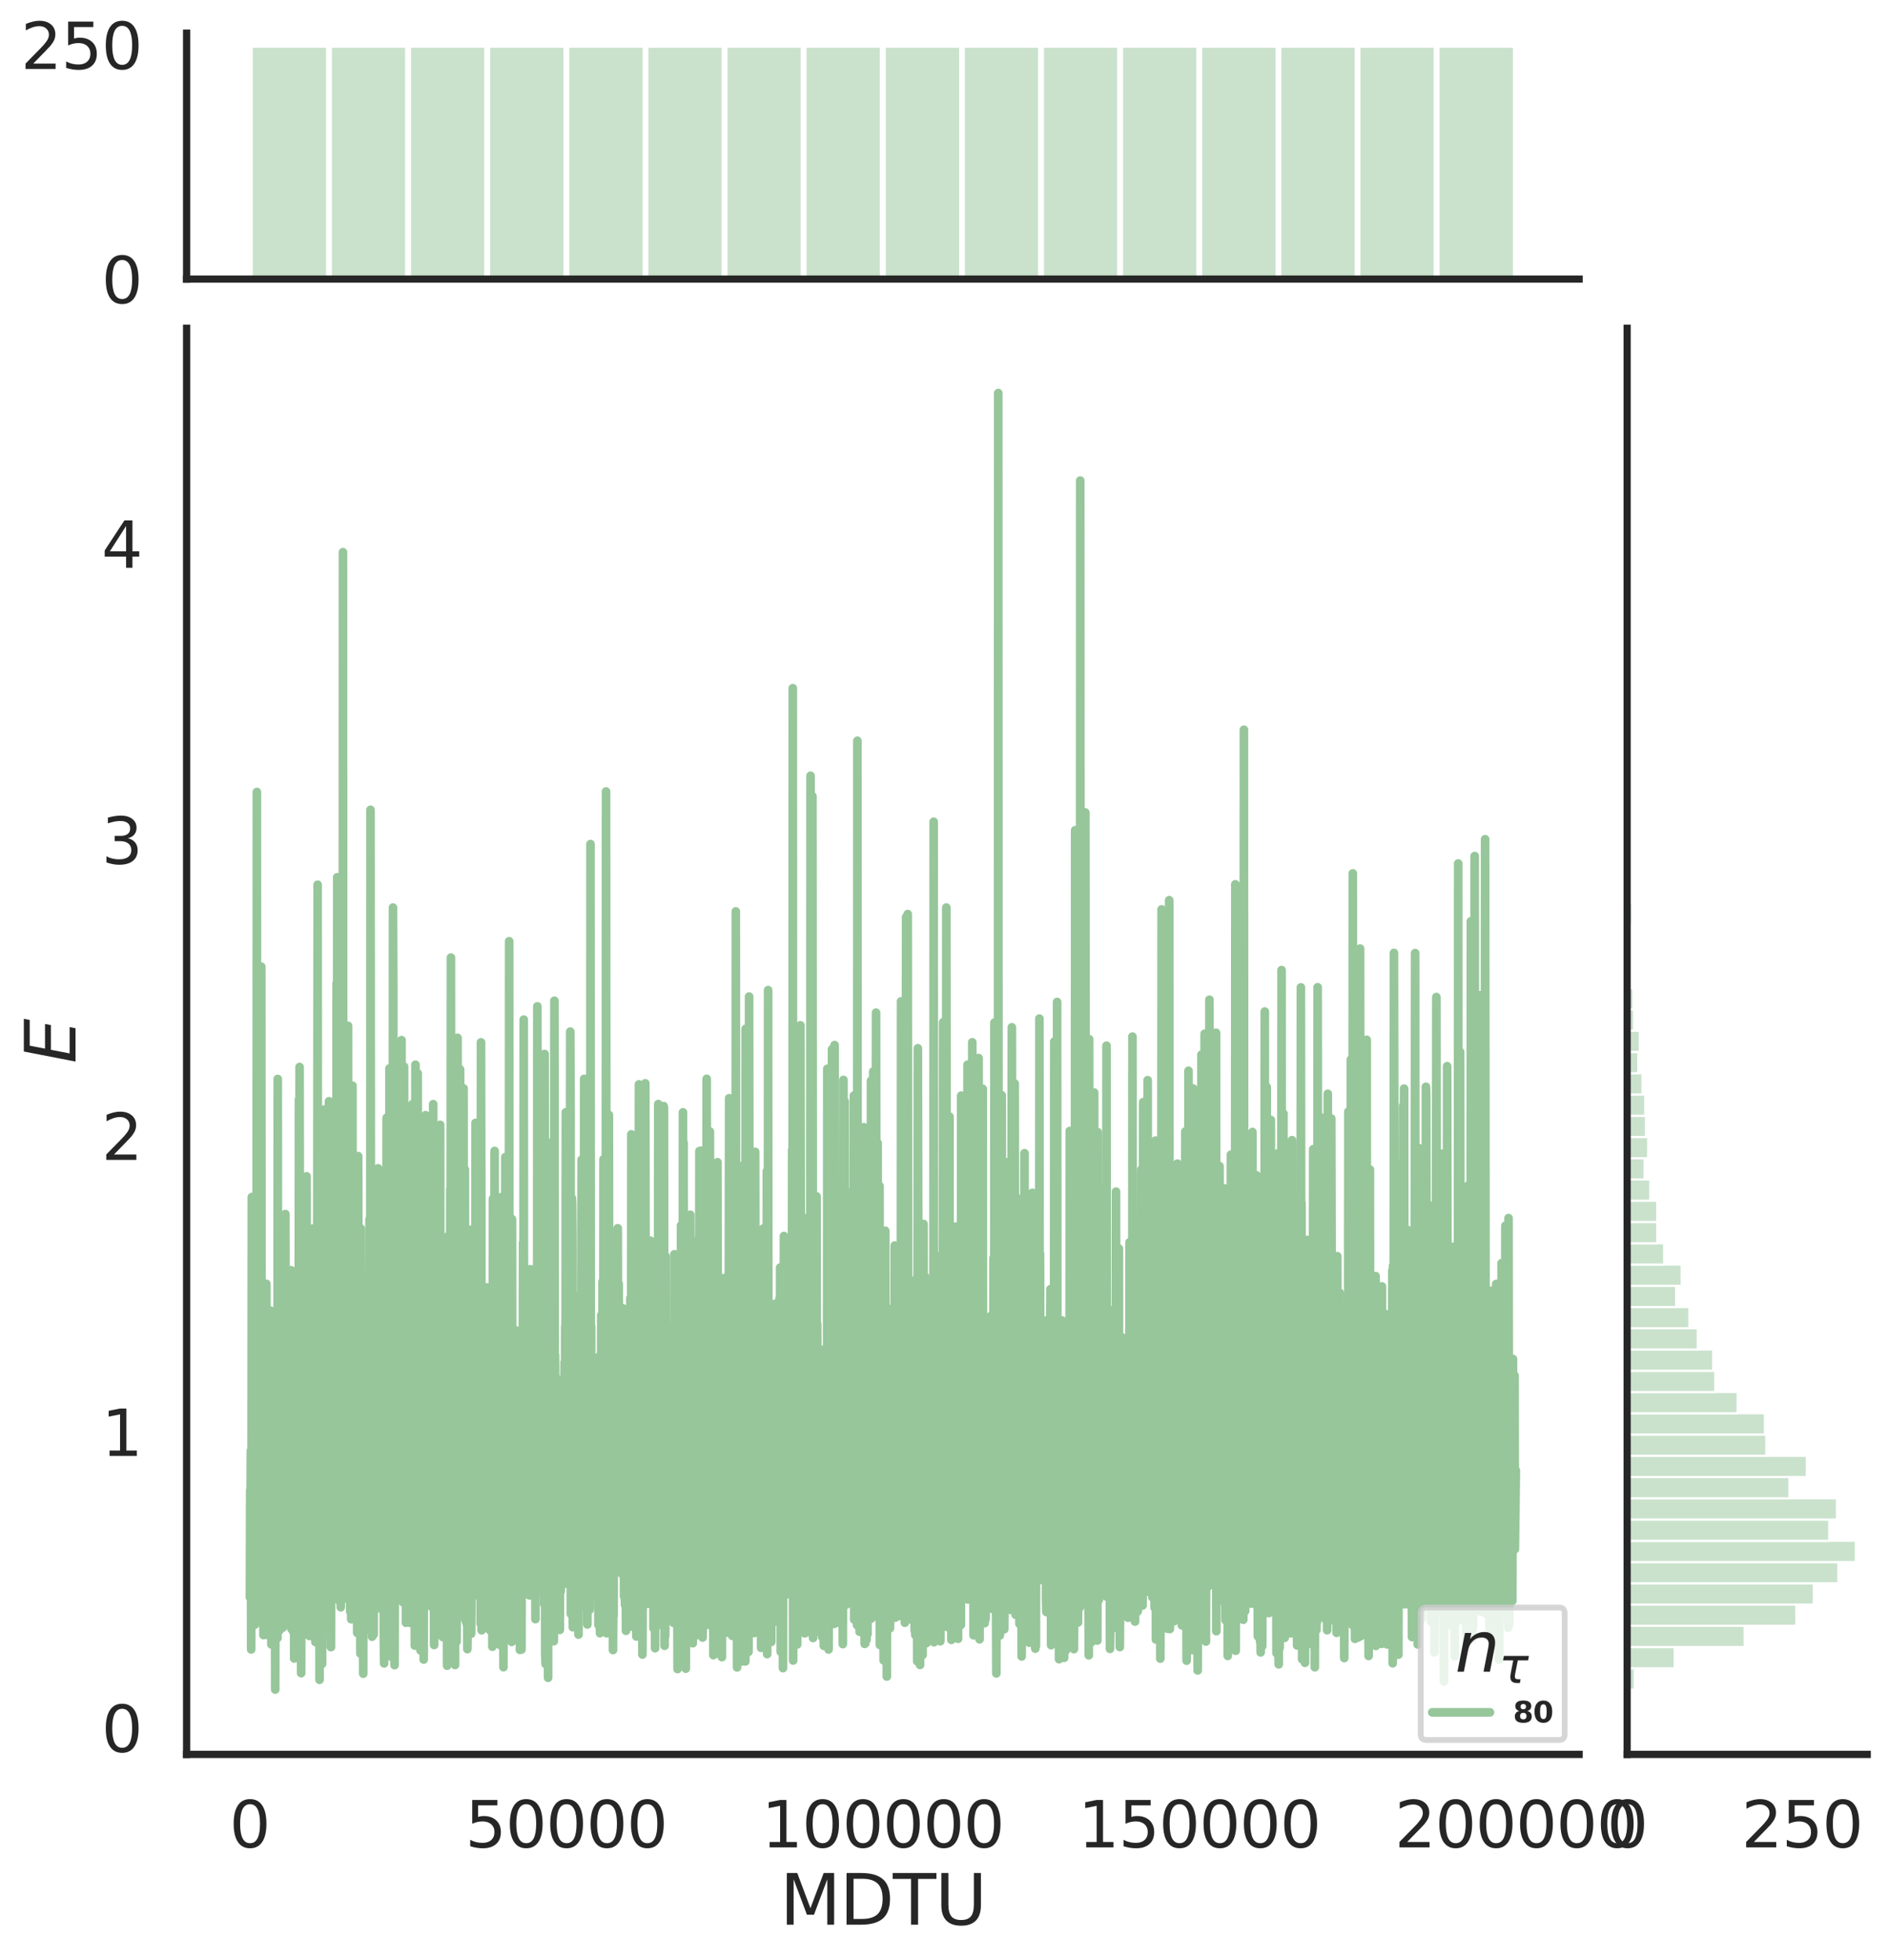 <?xml version="1.0" encoding="utf-8" standalone="no"?>
<!DOCTYPE svg PUBLIC "-//W3C//DTD SVG 1.1//EN"
  "http://www.w3.org/Graphics/SVG/1.1/DTD/svg11.dtd">
<svg height="679.379pt" version="1.1" viewBox="0 0 654.553 679.379" width="654.553pt" xmlns="http://www.w3.org/2000/svg" xmlns:xlink="http://www.w3.org/1999/xlink">
 <defs>
  <style type="text/css">*{stroke-linecap:butt;stroke-linejoin:round;}</style>
 </defs>
 <g id="figure_1">
  <g id="patch_1">
   <path d="M 0 679.379 
L 654.553 679.379 
L 654.553 0 
L 0 0 
z
" style="fill:#ffffff;"/>
  </g>
  <g id="axes_1">
   <g id="patch_2">
    <path d="M 64.692 608.159 
L 547.468 608.159 
L 547.468 113.784 
L 64.692 113.784 
z
" style="fill:none;"/>
   </g>
   <g id="matplotlib.axis_1">
    <g id="xtick_1">
     <g id="text_1">
      <!-- 0 -->
      <g style="fill:#262626;" transform="translate(79.528 640.376)scale(0.22 -0.22)">
       <defs>
        <path d="M 2034 4250 
Q 1547 4250 1301 3770 
Q 1056 3291 1056 2328 
Q 1056 1369 1301 889 
Q 1547 409 2034 409 
Q 2525 409 2770 889 
Q 3016 1369 3016 2328 
Q 3016 3291 2770 3770 
Q 2525 4250 2034 4250 
z
M 2034 4750 
Q 2819 4750 3233 4129 
Q 3647 3509 3647 2328 
Q 3647 1150 3233 529 
Q 2819 -91 2034 -91 
Q 1250 -91 836 529 
Q 422 1150 422 2328 
Q 422 3509 836 4129 
Q 1250 4750 2034 4750 
z
" id="DejaVuSans-30" transform="scale(0.016)"/>
       </defs>
       <use xlink:href="#DejaVuSans-30"/>
      </g>
     </g>
    </g>
    <g id="xtick_2">
     <g id="text_2">
      <!-- 50000 -->
      <g style="fill:#262626;" transform="translate(161.282 640.376)scale(0.22 -0.22)">
       <defs>
        <path d="M 691 4666 
L 3169 4666 
L 3169 4134 
L 1269 4134 
L 1269 2991 
Q 1406 3038 1543 3061 
Q 1681 3084 1819 3084 
Q 2600 3084 3056 2656 
Q 3513 2228 3513 1497 
Q 3513 744 3044 326 
Q 2575 -91 1722 -91 
Q 1428 -91 1123 -41 
Q 819 9 494 109 
L 494 744 
Q 775 591 1075 516 
Q 1375 441 1709 441 
Q 2250 441 2565 725 
Q 2881 1009 2881 1497 
Q 2881 1984 2565 2268 
Q 2250 2553 1709 2553 
Q 1456 2553 1204 2497 
Q 953 2441 691 2322 
L 691 4666 
z
" id="DejaVuSans-35" transform="scale(0.016)"/>
       </defs>
       <use xlink:href="#DejaVuSans-35"/>
       <use x="63.623" xlink:href="#DejaVuSans-30"/>
       <use x="127.246" xlink:href="#DejaVuSans-30"/>
       <use x="190.869" xlink:href="#DejaVuSans-30"/>
       <use x="254.492" xlink:href="#DejaVuSans-30"/>
      </g>
     </g>
    </g>
    <g id="xtick_3">
     <g id="text_3">
      <!-- 100000 -->
      <g style="fill:#262626;" transform="translate(264.033 640.376)scale(0.22 -0.22)">
       <defs>
        <path d="M 794 531 
L 1825 531 
L 1825 4091 
L 703 3866 
L 703 4441 
L 1819 4666 
L 2450 4666 
L 2450 531 
L 3481 531 
L 3481 0 
L 794 0 
L 794 531 
z
" id="DejaVuSans-31" transform="scale(0.016)"/>
       </defs>
       <use xlink:href="#DejaVuSans-31"/>
       <use x="63.623" xlink:href="#DejaVuSans-30"/>
       <use x="127.246" xlink:href="#DejaVuSans-30"/>
       <use x="190.869" xlink:href="#DejaVuSans-30"/>
       <use x="254.492" xlink:href="#DejaVuSans-30"/>
       <use x="318.115" xlink:href="#DejaVuSans-30"/>
      </g>
     </g>
    </g>
    <g id="xtick_4">
     <g id="text_4">
      <!-- 150000 -->
      <g style="fill:#262626;" transform="translate(373.782 640.376)scale(0.22 -0.22)">
       <use xlink:href="#DejaVuSans-31"/>
       <use x="63.623" xlink:href="#DejaVuSans-35"/>
       <use x="127.246" xlink:href="#DejaVuSans-30"/>
       <use x="190.869" xlink:href="#DejaVuSans-30"/>
       <use x="254.492" xlink:href="#DejaVuSans-30"/>
       <use x="318.115" xlink:href="#DejaVuSans-30"/>
      </g>
     </g>
    </g>
    <g id="xtick_5">
     <g id="text_5">
      <!-- 200000 -->
      <g style="fill:#262626;" transform="translate(483.531 640.376)scale(0.22 -0.22)">
       <defs>
        <path d="M 1228 531 
L 3431 531 
L 3431 0 
L 469 0 
L 469 531 
Q 828 903 1448 1529 
Q 2069 2156 2228 2338 
Q 2531 2678 2651 2914 
Q 2772 3150 2772 3378 
Q 2772 3750 2511 3984 
Q 2250 4219 1831 4219 
Q 1534 4219 1204 4116 
Q 875 4013 500 3803 
L 500 4441 
Q 881 4594 1212 4672 
Q 1544 4750 1819 4750 
Q 2544 4750 2975 4387 
Q 3406 4025 3406 3419 
Q 3406 3131 3298 2873 
Q 3191 2616 2906 2266 
Q 2828 2175 2409 1742 
Q 1991 1309 1228 531 
z
" id="DejaVuSans-32" transform="scale(0.016)"/>
       </defs>
       <use xlink:href="#DejaVuSans-32"/>
       <use x="63.623" xlink:href="#DejaVuSans-30"/>
       <use x="127.246" xlink:href="#DejaVuSans-30"/>
       <use x="190.869" xlink:href="#DejaVuSans-30"/>
       <use x="254.492" xlink:href="#DejaVuSans-30"/>
       <use x="318.115" xlink:href="#DejaVuSans-30"/>
      </g>
     </g>
    </g>
    <g id="text_6">
     <!-- MDTU -->
     <g style="fill:#262626;" transform="translate(270.375 667.187)scale(0.24 -0.24)">
      <defs>
       <path d="M 628 4666 
L 1569 4666 
L 2759 1491 
L 3956 4666 
L 4897 4666 
L 4897 0 
L 4281 0 
L 4281 4097 
L 3078 897 
L 2444 897 
L 1241 4097 
L 1241 0 
L 628 0 
L 628 4666 
z
" id="DejaVuSans-4d" transform="scale(0.016)"/>
       <path d="M 1259 4147 
L 1259 519 
L 2022 519 
Q 2988 519 3436 956 
Q 3884 1394 3884 2338 
Q 3884 3275 3436 3711 
Q 2988 4147 2022 4147 
L 1259 4147 
z
M 628 4666 
L 1925 4666 
Q 3281 4666 3915 4102 
Q 4550 3538 4550 2338 
Q 4550 1131 3912 565 
Q 3275 0 1925 0 
L 628 0 
L 628 4666 
z
" id="DejaVuSans-44" transform="scale(0.016)"/>
       <path d="M -19 4666 
L 3928 4666 
L 3928 4134 
L 2272 4134 
L 2272 0 
L 1638 0 
L 1638 4134 
L -19 4134 
L -19 4666 
z
" id="DejaVuSans-54" transform="scale(0.016)"/>
       <path d="M 556 4666 
L 1191 4666 
L 1191 1831 
Q 1191 1081 1462 751 
Q 1734 422 2344 422 
Q 2950 422 3222 751 
Q 3494 1081 3494 1831 
L 3494 4666 
L 4128 4666 
L 4128 1753 
Q 4128 841 3676 375 
Q 3225 -91 2344 -91 
Q 1459 -91 1007 375 
Q 556 841 556 1753 
L 556 4666 
z
" id="DejaVuSans-55" transform="scale(0.016)"/>
      </defs>
      <use xlink:href="#DejaVuSans-4d"/>
      <use x="86.279" xlink:href="#DejaVuSans-44"/>
      <use x="163.281" xlink:href="#DejaVuSans-54"/>
      <use x="224.365" xlink:href="#DejaVuSans-55"/>
     </g>
    </g>
   </g>
   <g id="matplotlib.axis_2">
    <g id="ytick_1">
     <g id="text_7">
      <!-- 0 -->
      <g style="fill:#262626;" transform="translate(35.195 607.308)scale(0.22 -0.22)">
       <use xlink:href="#DejaVuSans-30"/>
      </g>
     </g>
    </g>
    <g id="ytick_2">
     <g id="text_8">
      <!-- 1 -->
      <g style="fill:#262626;" transform="translate(35.195 504.687)scale(0.22 -0.22)">
       <use xlink:href="#DejaVuSans-31"/>
      </g>
     </g>
    </g>
    <g id="ytick_3">
     <g id="text_9">
      <!-- 2 -->
      <g style="fill:#262626;" transform="translate(35.195 402.066)scale(0.22 -0.22)">
       <use xlink:href="#DejaVuSans-32"/>
      </g>
     </g>
    </g>
    <g id="ytick_4">
     <g id="text_10">
      <!-- 3 -->
      <g style="fill:#262626;" transform="translate(35.195 299.446)scale(0.22 -0.22)">
       <defs>
        <path d="M 2597 2516 
Q 3050 2419 3304 2112 
Q 3559 1806 3559 1356 
Q 3559 666 3084 287 
Q 2609 -91 1734 -91 
Q 1441 -91 1130 -33 
Q 819 25 488 141 
L 488 750 
Q 750 597 1062 519 
Q 1375 441 1716 441 
Q 2309 441 2620 675 
Q 2931 909 2931 1356 
Q 2931 1769 2642 2001 
Q 2353 2234 1838 2234 
L 1294 2234 
L 1294 2753 
L 1863 2753 
Q 2328 2753 2575 2939 
Q 2822 3125 2822 3475 
Q 2822 3834 2567 4026 
Q 2313 4219 1838 4219 
Q 1578 4219 1281 4162 
Q 984 4106 628 3988 
L 628 4550 
Q 988 4650 1302 4700 
Q 1616 4750 1894 4750 
Q 2613 4750 3031 4423 
Q 3450 4097 3450 3541 
Q 3450 3153 3228 2886 
Q 3006 2619 2597 2516 
z
" id="DejaVuSans-33" transform="scale(0.016)"/>
       </defs>
       <use xlink:href="#DejaVuSans-33"/>
      </g>
     </g>
    </g>
    <g id="ytick_5">
     <g id="text_11">
      <!-- 4 -->
      <g style="fill:#262626;" transform="translate(35.195 196.825)scale(0.22 -0.22)">
       <defs>
        <path d="M 2419 4116 
L 825 1625 
L 2419 1625 
L 2419 4116 
z
M 2253 4666 
L 3047 4666 
L 3047 1625 
L 3713 1625 
L 3713 1100 
L 3047 1100 
L 3047 0 
L 2419 0 
L 2419 1100 
L 313 1100 
L 313 1709 
L 2253 4666 
z
" id="DejaVuSans-34" transform="scale(0.016)"/>
       </defs>
       <use xlink:href="#DejaVuSans-34"/>
      </g>
     </g>
    </g>
    <g id="text_12">
     <!-- $E$ -->
     <g style="fill:#262626;" transform="translate(26.204 368.652)rotate(-90)scale(0.24 -0.24)">
      <defs>
       <path d="M 1081 4666 
L 4031 4666 
L 3928 4134 
L 1606 4134 
L 1338 2753 
L 3566 2753 
L 3463 2222 
L 1234 2222 
L 909 531 
L 3284 531 
L 3181 0 
L 172 0 
L 1081 4666 
z
" id="DejaVuSans-Oblique-45" transform="scale(0.016)"/>
      </defs>
      <use transform="translate(0 0.094)" xlink:href="#DejaVuSans-Oblique-45"/>
     </g>
    </g>
   </g>
   <g id="line2d_1">
    <path clip-path="url(#p1307c8c17f)" d="M 86.637 553.729 
L 86.747 516.496 
L 86.856 528.085 
L 86.966 502.878 
L 87.076 571.771 
L 87.186 547.536 
L 87.295 414.963 
L 87.405 523.514 
L 87.515 514.502 
L 87.625 556.264 
L 87.844 490.197 
L 87.954 501.075 
L 88.064 535.851 
L 88.173 472.708 
L 88.393 563.175 
L 88.503 553 
L 88.612 561.769 
L 88.722 440.391 
L 88.832 551.725 
L 88.942 540.588 
L 89.051 274.533 
L 89.161 546.808 
L 89.271 498.786 
L 89.381 511.02 
L 89.49 462.048 
L 89.6 556.622 
L 89.71 477.445 
L 89.82 507.249 
L 89.929 442.388 
L 90.149 553.261 
L 90.259 537.704 
L 90.368 419.493 
L 90.478 436.288 
L 90.588 335.107 
L 90.698 532.882 
L 90.807 523.421 
L 90.917 551.571 
L 91.246 521.723 
L 91.356 566.801 
L 91.466 477.113 
L 91.685 544.024 
L 91.905 455.799 
L 92.015 546.223 
L 92.124 448.704 
L 92.234 549.121 
L 92.344 445.031 
L 92.563 558.8 
L 92.673 564.629 
L 92.783 461.089 
L 93.002 566.875 
L 93.332 470.137 
L 93.551 531.868 
L 93.661 525.559 
L 93.88 454.355 
L 94.1 570.037 
L 94.21 491.34 
L 94.429 553.707 
L 94.539 499.114 
L 94.649 525.554 
L 94.868 459.387 
L 95.088 492.594 
L 95.197 498.676 
L 95.417 585.688 
L 95.527 523.237 
L 95.636 546.419 
L 95.746 540.294 
L 95.856 524.788 
L 95.966 528.359 
L 96.075 509.159 
L 96.185 567.828 
L 96.295 374.022 
L 96.405 554.155 
L 96.514 502.948 
L 96.624 549.176 
L 96.734 535.327 
L 96.844 565.24 
L 96.953 474.812 
L 97.063 557.519 
L 97.283 528.385 
L 97.392 517.98 
L 97.502 556.975 
L 97.612 517.067 
L 97.721 543.531 
L 97.941 525.222 
L 98.051 564.211 
L 98.16 501.794 
L 98.27 556.213 
L 98.38 446.313 
L 98.599 554.648 
L 98.709 554.952 
L 98.819 511.651 
L 98.929 420.846 
L 99.148 539.968 
L 99.258 506.862 
L 99.477 544.629 
L 99.697 474.772 
L 99.916 557.825 
L 100.136 445.549 
L 100.246 537.027 
L 100.355 460.75 
L 100.575 543.7 
L 100.794 503.008 
L 100.904 440.322 
L 101.014 564.608 
L 101.124 543.171 
L 101.233 490.502 
L 101.343 554.495 
L 101.453 488.774 
L 101.563 565.434 
L 101.672 465.839 
L 101.782 528.385 
L 101.892 521.483 
L 102.002 574.915 
L 102.221 451.702 
L 102.331 503.443 
L 102.441 471.44 
L 102.55 549.571 
L 102.66 506.923 
L 102.88 562.167 
L 102.989 525.251 
L 103.209 527.306 
L 103.428 560.341 
L 103.538 501.345 
L 103.648 381.154 
L 103.758 447.023 
L 103.867 369.866 
L 104.087 540.971 
L 104.197 476.801 
L 104.416 579.99 
L 104.526 467.179 
L 104.636 563.139 
L 104.745 557.517 
L 104.855 483.874 
L 104.965 550.474 
L 105.075 516.313 
L 105.184 538.974 
L 105.294 446.712 
L 105.404 538.449 
L 105.514 488.762 
L 105.623 565.502 
L 105.843 526.957 
L 105.953 475.78 
L 106.172 561.147 
L 106.282 407.769 
L 106.392 540.716 
L 106.501 538.482 
L 106.611 433.121 
L 106.721 490.941 
L 106.831 432.254 
L 106.94 503.591 
L 107.05 479.525 
L 107.27 567.116 
L 107.379 508.402 
L 107.489 558.073 
L 107.709 460.548 
L 107.818 519.924 
L 107.928 510.41 
L 108.038 521.505 
L 108.148 518.076 
L 108.257 552.259 
L 108.477 425.858 
L 108.587 503.273 
L 108.696 452.558 
L 108.806 471.9 
L 108.916 448.915 
L 109.135 524.269 
L 109.245 500.359 
L 109.355 569.227 
L 109.465 524.516 
L 109.574 559.171 
L 109.684 466.455 
L 109.794 558.214 
L 109.904 523.449 
L 110.123 306.683 
L 110.233 538.817 
L 110.452 391.738 
L 110.562 405.257 
L 110.782 582.295 
L 111.001 454.841 
L 111.221 534.303 
L 111.33 573.822 
L 111.44 526.387 
L 111.55 389.496 
L 111.66 576.787 
L 111.769 554.252 
L 111.989 409.226 
L 112.208 552.808 
L 112.428 384.604 
L 112.538 553.89 
L 112.647 488.749 
L 112.757 512.297 
L 112.867 502.188 
L 112.977 468.646 
L 113.086 563.571 
L 113.196 554.231 
L 113.306 484.722 
L 113.416 493.499 
L 113.525 389.212 
L 113.745 556.299 
L 113.964 495.253 
L 114.074 381.735 
L 114.184 515.712 
L 114.294 480.376 
L 114.513 542.762 
L 114.623 520.854 
L 114.733 570.983 
L 114.952 470.138 
L 115.062 473.214 
L 115.172 479.884 
L 115.281 536.245 
L 115.391 534.391 
L 115.501 526.316 
L 115.611 438.756 
L 115.72 498.522 
L 115.83 461.892 
L 116.05 483.985 
L 116.269 546.445 
L 116.379 488.826 
L 116.489 492.756 
L 116.598 507.204 
L 116.708 340.866 
L 116.818 487.94 
L 116.928 304.096 
L 117.147 551.269 
L 117.257 358.683 
L 117.367 541.455 
L 117.476 520.055 
L 117.696 555.027 
L 117.806 548.565 
L 117.915 526.152 
L 118.025 529.398 
L 118.135 557.148 
L 118.245 465.362 
L 118.464 535.564 
L 118.574 535.665 
L 118.684 523.975 
L 118.793 542.967 
L 118.903 191.407 
L 119.013 542.441 
L 119.123 537.233 
L 119.232 537.407 
L 119.342 476.563 
L 119.452 483.593 
L 119.671 551.386 
L 119.891 459.422 
L 120.11 391.919 
L 120.22 475.924 
L 120.33 405.526 
L 120.44 435.975 
L 120.549 554.337 
L 120.659 355.607 
L 120.769 528.218 
L 120.988 520.324 
L 121.098 473.247 
L 121.427 558.659 
L 121.647 530.372 
L 121.757 561.309 
L 121.866 391.816 
L 121.976 543.432 
L 122.086 488.151 
L 122.196 376.344 
L 122.305 550.55 
L 122.525 516.952 
L 122.635 436.619 
L 122.744 539.334 
L 122.854 527.057 
L 123.074 543.803 
L 123.183 529.124 
L 123.293 496.704 
L 123.403 540.586 
L 123.513 509.934 
L 123.622 556.309 
L 123.732 496.187 
L 123.842 566.031 
L 123.952 481.039 
L 124.061 532.381 
L 124.171 400.776 
L 124.391 511.547 
L 124.61 479.472 
L 124.72 554.76 
L 124.83 541.012 
L 124.939 573.213 
L 125.049 425.822 
L 125.269 558.773 
L 125.378 533.503 
L 125.488 459.477 
L 125.708 512.91 
L 125.817 487.616 
L 125.927 580.172 
L 126.037 468.856 
L 126.147 540.771 
L 126.476 442.524 
L 126.586 543.85 
L 126.695 493.364 
L 126.805 529.658 
L 126.915 475.699 
L 127.134 555.825 
L 127.244 526.178 
L 127.354 564.81 
L 127.573 465.022 
L 127.793 544.675 
L 128.012 505.189 
L 128.122 422.661 
L 128.342 553.418 
L 128.451 280.719 
L 128.671 543.711 
L 128.781 546.531 
L 128.89 538.825 
L 129 567.364 
L 129.219 468.729 
L 129.329 550.067 
L 129.439 545.323 
L 129.549 566.576 
L 129.768 441.624 
L 129.988 536.837 
L 130.207 473.445 
L 130.427 549.822 
L 130.756 462.462 
L 130.866 466.502 
L 130.975 554.451 
L 131.085 404.994 
L 131.195 498.602 
L 131.305 449.276 
L 131.524 557.526 
L 131.634 527.948 
L 131.744 548.616 
L 131.853 492.459 
L 131.963 525.675 
L 132.073 410.106 
L 132.183 501.109 
L 132.402 493.132 
L 132.512 517.254 
L 132.731 494.925 
L 132.841 427.198 
L 133.061 566.326 
L 133.17 576.617 
L 133.28 428.092 
L 133.39 514.031 
L 133.5 449.554 
L 133.609 467.814 
L 133.719 428.444 
L 133.829 513.9 
L 134.048 387.478 
L 134.268 542.357 
L 134.378 398.72 
L 134.597 536.084 
L 134.707 568.485 
L 134.926 500.952 
L 135.036 370.356 
L 135.146 542.246 
L 135.256 446.872 
L 135.365 549.934 
L 135.475 542.13 
L 135.585 499.567 
L 135.804 574.399 
L 135.914 524.643 
L 136.024 563.63 
L 136.134 542.977 
L 136.243 314.61 
L 136.353 339.825 
L 136.463 518.663 
L 136.573 474.468 
L 136.682 476.992 
L 136.792 577.216 
L 137.012 504.698 
L 137.121 538.218 
L 137.231 538.018 
L 137.341 437.04 
L 137.451 514.639 
L 137.56 501.177 
L 137.67 523.931 
L 137.89 441.702 
L 137.999 457.698 
L 138.109 439.295 
L 138.219 522.275 
L 138.329 445.491 
L 138.438 549.64 
L 138.658 491.491 
L 139.097 553.164 
L 139.207 360.552 
L 139.316 534.202 
L 139.426 394.65 
L 139.646 511.415 
L 139.755 555.46 
L 139.975 503.598 
L 140.085 369.721 
L 140.194 510.835 
L 140.304 493.517 
L 140.414 552.369 
L 140.524 401.651 
L 140.743 562.524 
L 140.853 559.412 
L 140.963 396.341 
L 141.182 539.689 
L 141.292 545.882 
L 141.402 516.057 
L 141.511 548.108 
L 141.621 526.293 
L 141.731 545.707 
L 141.841 508.09 
L 141.95 537.84 
L 142.06 512.677 
L 142.17 562.55 
L 142.28 518.789 
L 142.389 526.271 
L 142.499 383.759 
L 142.719 549.233 
L 142.828 502.322 
L 142.938 557.704 
L 143.048 382.691 
L 143.158 545.172 
L 143.377 456.582 
L 143.487 521.814 
L 143.597 383.285 
L 143.816 570.458 
L 143.926 524.974 
L 144.036 369.088 
L 144.145 510.007 
L 144.255 508.128 
L 144.475 551.017 
L 144.584 540.167 
L 144.694 551.702 
L 144.804 372.057 
L 145.023 554.968 
L 145.133 562.493 
L 145.243 552.327 
L 145.462 472.318 
L 145.572 511.877 
L 145.682 423.482 
L 145.792 572.102 
L 145.901 462.184 
L 146.121 539.995 
L 146.231 522.592 
L 146.34 541.961 
L 146.45 536.427 
L 146.56 556.461 
L 146.779 497.478 
L 146.889 575.274 
L 147.218 416.512 
L 147.438 530.795 
L 147.548 386.571 
L 147.767 496.288 
L 147.877 388.853 
L 148.096 547.105 
L 148.206 429.221 
L 148.426 493.068 
L 148.535 534.621 
L 148.645 514.308 
L 148.755 447.84 
L 148.865 460.123 
L 148.974 544.755 
L 149.194 473.28 
L 149.304 521.505 
L 149.413 515.974 
L 149.523 441.162 
L 149.633 556.962 
L 149.743 532.032 
L 149.852 543.026 
L 150.072 522.646 
L 150.182 382.742 
L 150.291 538.697 
L 150.401 535.73 
L 150.511 570.239 
L 150.621 529.161 
L 150.73 563.791 
L 150.84 551.504 
L 150.95 491.751 
L 151.06 510.025 
L 151.169 554.659 
L 151.279 407.931 
L 151.389 428.052 
L 151.499 524.013 
L 151.608 484.824 
L 151.828 563.9 
L 151.938 450.594 
L 152.047 463.702 
L 152.157 546.076 
L 152.267 543.541 
L 152.377 505.036 
L 152.486 562.744 
L 152.596 389.906 
L 152.706 529.732 
L 152.816 465.784 
L 152.925 548.801 
L 153.035 548.331 
L 153.145 541.919 
L 153.255 560.84 
L 153.364 448.209 
L 153.474 567.474 
L 153.584 469.561 
L 153.694 552.337 
L 153.913 520.748 
L 154.023 524.576 
L 154.133 523.467 
L 154.242 525.662 
L 154.352 524.456 
L 154.462 480.081 
L 154.572 517.11 
L 154.681 443.418 
L 155.011 577.407 
L 155.12 428.696 
L 155.34 532.749 
L 155.45 529.594 
L 155.669 468.294 
L 155.779 537.309 
L 155.889 509.306 
L 155.998 511.462 
L 156.108 412.288 
L 156.218 485.053 
L 156.328 331.944 
L 156.437 501.229 
L 156.547 483.353 
L 156.657 556.777 
L 156.767 390.016 
L 156.876 568.1 
L 157.096 453.931 
L 157.206 543.031 
L 157.315 526.509 
L 157.425 528.593 
L 157.535 450.393 
L 157.754 577.172 
L 157.864 470.823 
L 157.974 492.479 
L 158.084 489.65 
L 158.303 569.019 
L 158.523 497.477 
L 158.632 359.768 
L 158.852 519.808 
L 158.962 474.538 
L 159.071 536.877 
L 159.181 487.973 
L 159.291 553.268 
L 159.51 370.697 
L 159.62 530.118 
L 159.84 402.555 
L 160.059 559.02 
L 160.169 545.636 
L 160.388 476.309 
L 160.498 505.502 
L 160.608 503.9 
L 160.717 377.274 
L 160.937 560.494 
L 161.047 542.313 
L 161.156 405.381 
L 161.266 561.212 
L 161.376 526.692 
L 161.486 561.968 
L 161.595 559.178 
L 161.705 519.893 
L 161.815 562.98 
L 161.925 520.464 
L 162.034 571.661 
L 162.144 564.027 
L 162.254 500.706 
L 162.364 503.555 
L 162.473 556.196 
L 162.583 431.906 
L 162.803 561.492 
L 162.912 531.498 
L 163.022 426.292 
L 163.242 549.624 
L 163.351 566.327 
L 163.571 533.432 
L 163.681 549.092 
L 163.79 471.125 
L 164.01 536.043 
L 164.12 456.083 
L 164.229 550.061 
L 164.339 518.096 
L 164.449 427.996 
L 164.559 550.603 
L 164.668 529.242 
L 164.778 534.816 
L 164.888 389.245 
L 165.107 500.576 
L 165.217 499.343 
L 165.327 503.845 
L 165.437 550.039 
L 165.546 496.451 
L 165.656 522.912 
L 165.766 520.675 
L 165.876 552.04 
L 165.985 442.703 
L 166.095 549.228 
L 166.205 518.359 
L 166.315 553.696 
L 166.424 487.196 
L 166.534 496.711 
L 166.644 562.899 
L 166.754 361.325 
L 166.863 418.041 
L 166.973 565.135 
L 167.083 556.204 
L 167.302 450.522 
L 167.412 523.276 
L 167.522 520.353 
L 167.632 563.419 
L 167.851 478.337 
L 167.961 521.498 
L 168.071 490.515 
L 168.18 532.682 
L 168.4 480.057 
L 168.51 495.277 
L 168.839 446.28 
L 169.058 537.825 
L 169.168 534.135 
L 169.278 463.596 
L 169.497 560.051 
L 169.607 461.069 
L 169.827 565.101 
L 169.936 492.219 
L 170.046 498.63 
L 170.266 533.637 
L 170.375 489.51 
L 170.485 565.54 
L 170.595 493.883 
L 170.705 570.823 
L 170.924 415.516 
L 171.144 544.284 
L 171.253 560.076 
L 171.363 531.417 
L 171.473 398.972 
L 171.583 535.147 
L 171.692 498.174 
L 171.802 501.768 
L 171.912 557.82 
L 172.022 545.287 
L 172.131 558.681 
L 172.241 536.146 
L 172.351 434.751 
L 172.461 528.6 
L 172.68 422.64 
L 172.9 559.506 
L 173.009 537.469 
L 173.229 463.838 
L 173.448 570.306 
L 173.558 544.27 
L 173.668 565.271 
L 173.778 515.986 
L 173.887 414.956 
L 173.997 507.692 
L 174.107 505.306 
L 174.217 537.478 
L 174.326 503.846 
L 174.436 508.536 
L 174.546 577.922 
L 174.656 474.949 
L 174.875 543.779 
L 174.985 506.933 
L 175.095 532.915 
L 175.204 401.095 
L 175.424 566.712 
L 175.534 466.846 
L 175.643 511.623 
L 175.753 502.328 
L 175.973 549.798 
L 176.082 495.979 
L 176.192 567.907 
L 176.302 540.701 
L 176.412 485.135 
L 176.521 326.277 
L 176.631 538.93 
L 176.741 505.743 
L 176.851 556.584 
L 177.07 470.605 
L 177.18 550.609 
L 177.29 529.201 
L 177.399 569.146 
L 177.509 422.612 
L 177.619 553.912 
L 177.729 541.268 
L 177.838 489.017 
L 177.948 531.32 
L 178.168 465.083 
L 178.277 559.542 
L 178.497 514.351 
L 178.716 566.097 
L 178.826 461.158 
L 179.046 560.253 
L 179.155 488.7 
L 179.265 543.992 
L 179.485 538.222 
L 179.594 568.342 
L 179.814 530.962 
L 179.924 563.328 
L 180.033 556.579 
L 180.143 511.446 
L 180.253 571.923 
L 180.363 561.593 
L 180.582 514.27 
L 180.802 571.806 
L 180.911 499.334 
L 181.021 539.317 
L 181.131 529.286 
L 181.35 430.815 
L 181.46 478.713 
L 181.57 353.444 
L 181.68 516.875 
L 181.789 445.364 
L 181.899 473.975 
L 182.009 545.597 
L 182.228 461.624 
L 182.448 533.69 
L 182.558 519.808 
L 182.667 546.302 
L 182.777 538.156 
L 182.887 513.06 
L 182.997 444.872 
L 183.106 504.265 
L 183.326 444.423 
L 183.436 457.369 
L 183.545 553.033 
L 183.655 525.857 
L 183.765 536.584 
L 183.875 439.971 
L 184.094 494.048 
L 184.204 494.355 
L 184.314 516.577 
L 184.423 516.267 
L 184.533 468.255 
L 184.643 522.793 
L 184.862 489.321 
L 185.192 546.626 
L 185.301 513.224 
L 185.411 513.691 
L 185.521 501.577 
L 185.631 561.275 
L 185.85 478.916 
L 186.07 549.861 
L 186.179 531.387 
L 186.289 348.846 
L 186.509 502.338 
L 186.618 432.735 
L 186.728 551.705 
L 186.948 440.325 
L 187.057 533.151 
L 187.167 531.618 
L 187.277 536.645 
L 187.387 522.261 
L 187.496 431.968 
L 187.606 469.068 
L 187.716 546.529 
L 187.826 531.274 
L 188.045 461.557 
L 188.265 522.239 
L 188.374 477.071 
L 188.484 543.278 
L 188.594 516.592 
L 188.704 556.124 
L 188.813 365.359 
L 189.033 573.476 
L 189.143 576.821 
L 189.252 426.518 
L 189.362 531.39 
L 189.582 502.667 
L 189.691 524.362 
L 189.801 436.577 
L 190.021 581.607 
L 190.13 470.768 
L 190.24 518.013 
L 190.35 489.889 
L 190.46 536.306 
L 190.569 510.516 
L 190.679 567.596 
L 190.789 462.457 
L 190.899 537.138 
L 191.008 396.051 
L 191.228 508.936 
L 191.338 512.931 
L 191.447 464 
L 191.667 522.199 
L 191.776 506.006 
L 191.996 568.921 
L 192.215 346.904 
L 192.325 491.821 
L 192.435 469.777 
L 192.654 515.683 
L 192.764 528.886 
L 192.874 527.383 
L 192.984 492.692 
L 193.203 550.23 
L 193.313 505.293 
L 193.423 516.433 
L 193.532 478.235 
L 193.642 480.698 
L 193.752 541.957 
L 193.971 481.486 
L 194.081 565 
L 194.301 482.29 
L 194.41 551.613 
L 194.63 532.192 
L 194.74 543.67 
L 194.849 532.901 
L 194.959 546.36 
L 195.069 503.319 
L 195.179 544.805 
L 195.288 490.163 
L 195.508 517.175 
L 195.618 506.745 
L 195.727 472.251 
L 195.837 515.392 
L 195.947 459.797 
L 196.057 500.977 
L 196.166 385.571 
L 196.276 517.183 
L 196.386 443.863 
L 196.496 549.015 
L 196.935 387.023 
L 197.044 539.937 
L 197.154 538.367 
L 197.264 534.792 
L 197.374 448.6 
L 197.483 540.707 
L 197.703 357.597 
L 197.813 384.521 
L 197.922 559.492 
L 198.032 555.259 
L 198.252 415.326 
L 198.361 417.126 
L 198.471 429.745 
L 198.581 564.069 
L 198.91 471.532 
L 199.13 560.585 
L 199.239 547.2 
L 199.349 560.381 
L 199.678 534.832 
L 199.788 457.411 
L 199.898 473.999 
L 200.008 538.155 
L 200.117 489.975 
L 200.227 521.442 
L 200.337 469.152 
L 200.556 566.62 
L 200.666 471.697 
L 200.776 489.138 
L 200.995 548.756 
L 201.215 448.878 
L 201.325 525.326 
L 201.434 514.709 
L 201.654 401.992 
L 201.764 556.673 
L 202.093 419.402 
L 202.312 545.297 
L 202.422 495.869 
L 202.532 373.979 
L 202.751 501.2 
L 202.861 500.153 
L 202.971 477.424 
L 203.081 535.931 
L 203.19 482.564 
L 203.41 554.321 
L 203.52 505.199 
L 203.629 563.139 
L 203.959 377.72 
L 204.178 550.182 
L 204.288 550.53 
L 204.398 558.031 
L 204.617 522.58 
L 204.727 292.592 
L 204.837 548.669 
L 204.946 459.679 
L 205.166 550.386 
L 205.276 504.897 
L 205.385 529.202 
L 205.495 487.707 
L 205.605 552.628 
L 205.715 526.502 
L 205.824 549.294 
L 205.934 531.319 
L 206.044 538.605 
L 206.263 499.834 
L 206.373 509.496 
L 206.483 473.553 
L 206.593 517.772 
L 206.702 503.994 
L 206.922 527.869 
L 207.032 539.573 
L 207.141 539.018 
L 207.251 493.561 
L 207.471 563.274 
L 207.58 470.374 
L 207.69 512.28 
L 207.8 503.025 
L 208.019 566.138 
L 208.129 532.697 
L 208.239 533.714 
L 208.458 455.895 
L 208.568 540.4 
L 208.678 528.835 
L 208.788 528.848 
L 208.897 444.296 
L 209.117 529.775 
L 209.227 401.883 
L 209.336 500.654 
L 209.446 463.206 
L 209.556 510.465 
L 209.775 502.818 
L 209.885 540.359 
L 209.995 502.64 
L 210.105 274.366 
L 210.324 566.161 
L 210.434 521.282 
L 210.544 420.183 
L 210.653 550.588 
L 210.763 550.517 
L 210.983 524.136 
L 211.092 386.466 
L 211.312 538.635 
L 211.422 491.244 
L 211.531 546.476 
L 211.641 521.501 
L 211.751 449.059 
L 212.19 538.611 
L 212.409 484.021 
L 212.519 571.986 
L 212.629 557.46 
L 212.739 560.103 
L 212.848 474.319 
L 212.958 538.312 
L 213.178 431.45 
L 213.287 517.011 
L 213.397 514.361 
L 213.507 458.157 
L 213.617 534.542 
L 213.726 480.562 
L 213.946 529.09 
L 214.056 502.908 
L 214.165 425.763 
L 214.275 482.087 
L 214.495 445.053 
L 214.714 514.317 
L 214.824 520.416 
L 214.934 539.974 
L 215.043 537.118 
L 215.153 471.868 
L 215.482 545.449 
L 215.592 513.149 
L 215.812 538.978 
L 215.921 453.473 
L 216.031 512.34 
L 216.141 503.918 
L 216.36 553.395 
L 216.58 458.534 
L 216.69 556.311 
L 216.909 523.815 
L 217.019 565.318 
L 217.129 512.021 
L 217.238 547.563 
L 217.348 475.197 
L 217.458 537.565 
L 217.677 472.625 
L 217.897 532.909 
L 218.007 535.693 
L 218.226 503.531 
L 218.336 513.228 
L 218.555 449.94 
L 218.665 547.133 
L 218.775 541.199 
L 218.885 393.228 
L 218.994 399.299 
L 219.104 443.417 
L 219.214 563.869 
L 219.433 495.072 
L 219.543 542.877 
L 219.653 502.64 
L 219.763 530.322 
L 219.982 459.334 
L 220.311 552.005 
L 220.421 496.157 
L 220.641 567.298 
L 220.86 477.378 
L 221.08 566.562 
L 221.189 535.747 
L 221.299 472.104 
L 221.409 528.86 
L 221.519 375.897 
L 221.738 546.708 
L 221.848 488.288 
L 222.067 548.29 
L 222.177 463.256 
L 222.397 563.464 
L 222.616 530.272 
L 222.726 573.547 
L 222.945 524.229 
L 223.055 444.13 
L 223.165 496.191 
L 223.274 400.477 
L 223.494 535.835 
L 223.604 551.551 
L 223.713 375.524 
L 223.933 513.901 
L 224.152 556.006 
L 224.262 484.986 
L 224.372 489.691 
L 224.482 508.42 
L 224.591 548.482 
L 224.811 491.887 
L 225.03 542.98 
L 225.25 455.869 
L 225.36 483.215 
L 225.469 430.071 
L 225.579 545.595 
L 225.689 508.481 
L 225.799 556.202 
L 225.908 474.553 
L 226.018 552.776 
L 226.128 545.993 
L 226.238 549.991 
L 226.457 513.963 
L 226.567 564.423 
L 226.786 464.616 
L 226.896 459.256 
L 227.116 571.335 
L 227.225 540.781 
L 227.335 474.43 
L 227.445 564.018 
L 227.664 509.767 
L 227.774 541.282 
L 227.884 482.319 
L 228.103 526.347 
L 228.213 382.72 
L 228.433 557.845 
L 228.542 465.424 
L 228.652 559.14 
L 228.762 548.434 
L 228.872 552.036 
L 228.981 464.942 
L 229.091 543.455 
L 229.201 389.956 
L 229.311 557.317 
L 229.42 509.83 
L 229.53 535.123 
L 229.64 524.904 
L 229.859 541.372 
L 230.079 383.414 
L 230.189 384.059 
L 230.408 570.509 
L 230.518 488.272 
L 230.628 567.088 
L 230.737 435.453 
L 230.847 556.232 
L 230.957 555.246 
L 231.176 515.895 
L 231.286 521.317 
L 231.396 483.494 
L 231.506 526.215 
L 231.615 460.123 
L 231.725 486.269 
L 231.835 553.595 
L 231.945 551.859 
L 232.164 471.345 
L 232.274 542.487 
L 232.384 496.407 
L 232.493 534.297 
L 232.603 534.063 
L 232.713 486.264 
L 232.823 526.084 
L 232.932 489.666 
L 233.152 555.402 
L 233.371 534.196 
L 233.481 562.537 
L 233.701 535.311 
L 233.81 434.795 
L 233.92 527.205 
L 234.03 437.543 
L 234.14 454.394 
L 234.359 558.861 
L 234.579 445.268 
L 234.908 578.566 
L 235.018 492.307 
L 235.237 570.405 
L 235.347 509.058 
L 235.566 541.803 
L 235.676 531.141 
L 235.896 562.607 
L 236.005 552.437 
L 236.115 424.751 
L 236.335 538.786 
L 236.444 491.213 
L 236.664 541.913 
L 236.774 385.578 
L 236.883 511.584 
L 236.993 396.095 
L 237.103 569.909 
L 237.322 453.612 
L 237.652 504.972 
L 237.761 578.434 
L 237.981 484.889 
L 238.2 545.687 
L 238.31 491.428 
L 238.42 568.883 
L 238.53 499.107 
L 238.749 549.961 
L 238.859 529.946 
L 238.969 568.009 
L 239.078 509.522 
L 239.188 550.925 
L 239.298 421.088 
L 239.517 535.356 
L 239.627 523.775 
L 239.737 515.778 
L 239.847 557.361 
L 239.956 555.02 
L 240.066 509.426 
L 240.176 569.626 
L 240.286 526.804 
L 240.395 561.069 
L 240.505 430.184 
L 240.615 504.844 
L 240.725 460.33 
L 240.944 543.716 
L 241.054 482.417 
L 241.164 499.105 
L 241.273 478.374 
L 241.383 566.894 
L 241.493 561.049 
L 241.822 491.132 
L 241.932 499.756 
L 242.042 514.703 
L 242.151 548.916 
L 242.371 483.799 
L 242.481 399.001 
L 242.7 532.019 
L 242.81 513.76 
L 243.029 398.879 
L 243.139 490.625 
L 243.249 449.214 
L 243.359 463.53 
L 243.578 567.652 
L 243.688 558.957 
L 243.798 511.781 
L 243.907 521.138 
L 244.017 482.514 
L 244.127 501.139 
L 244.346 418.659 
L 244.566 553.547 
L 244.676 545.802 
L 244.785 518.68 
L 245.005 373.966 
L 245.224 563.258 
L 245.334 475.632 
L 245.444 509.578 
L 245.554 438.961 
L 245.663 562.384 
L 245.883 498.659 
L 245.993 551.498 
L 246.102 392.229 
L 246.432 547.988 
L 246.541 515.658 
L 246.761 543.054 
L 246.871 535.388 
L 246.98 438.841 
L 247.09 540.496 
L 247.2 452.995 
L 247.31 573.751 
L 247.419 462.379 
L 247.749 566.837 
L 247.858 488.073 
L 247.968 517.602 
L 248.188 506.7 
L 248.297 510.338 
L 248.407 442.338 
L 248.517 561.673 
L 248.627 538.54 
L 248.736 402.878 
L 248.956 547.13 
L 249.066 489.031 
L 249.175 534.416 
L 249.285 513.108 
L 249.395 573.346 
L 249.505 558.551 
L 249.614 484.709 
L 249.724 561.381 
L 249.944 552.509 
L 250.053 512.936 
L 250.273 574.444 
L 250.383 455.06 
L 250.492 486.775 
L 250.602 565.374 
L 250.712 505.235 
L 250.822 519.095 
L 250.931 443.046 
L 251.041 455.763 
L 251.151 555.491 
L 251.261 475.241 
L 251.37 484.751 
L 251.59 530.668 
L 251.809 497.127 
L 251.919 556.373 
L 252.029 477.098 
L 252.248 518.187 
L 252.358 506.568 
L 252.468 565.988 
L 252.797 380.7 
L 252.907 506.271 
L 253.126 466.151 
L 253.236 521.006 
L 253.346 508.911 
L 253.456 468.281 
L 253.675 540.158 
L 253.785 410.812 
L 253.895 567.082 
L 254.004 474.384 
L 254.114 483.559 
L 254.334 565.511 
L 254.443 502.221 
L 254.553 540.174 
L 254.772 509.353 
L 254.992 541.029 
L 255.102 315.94 
L 255.211 541.775 
L 255.431 442.863 
L 255.541 577.995 
L 255.65 512.638 
L 255.76 520.574 
L 255.87 502.013 
L 256.089 557.419 
L 256.309 419.999 
L 256.528 545.139 
L 256.638 544.561 
L 256.748 563.686 
L 256.967 535.79 
L 257.187 575.928 
L 257.406 412.649 
L 257.516 567.262 
L 257.626 405.316 
L 257.736 470.032 
L 257.845 403.796 
L 257.955 521.485 
L 258.065 510.355 
L 258.175 571.472 
L 258.284 511.107 
L 258.394 575.936 
L 258.504 356.665 
L 258.723 505.336 
L 258.833 517.009 
L 258.943 512.35 
L 259.053 541.634 
L 259.162 520.838 
L 259.272 545.269 
L 259.382 492.118 
L 259.492 572.616 
L 259.601 521.408 
L 259.711 345.449 
L 259.931 541.003 
L 260.04 535.782 
L 260.15 525.14 
L 260.26 496.381 
L 260.479 538.152 
L 260.589 526.587 
L 260.699 557.686 
L 260.809 543.273 
L 261.028 499.809 
L 261.248 555.386 
L 261.357 509.881 
L 261.467 566.087 
L 261.687 498.222 
L 261.796 399.279 
L 261.906 467.986 
L 262.126 430.943 
L 262.235 535.496 
L 262.345 487.137 
L 262.674 533.958 
L 262.784 531.145 
L 262.894 478.44 
L 263.113 558.623 
L 263.333 501.423 
L 263.443 496.95 
L 263.552 542.896 
L 263.772 530.992 
L 263.882 571.225 
L 263.991 551.676 
L 264.101 497.714 
L 264.321 539.51 
L 264.43 494.034 
L 264.54 564.033 
L 264.65 425.849 
L 264.869 542.929 
L 264.979 536.555 
L 265.089 436.7 
L 265.199 538.521 
L 265.308 537.404 
L 265.418 523.74 
L 265.528 548.717 
L 265.638 531.898 
L 265.747 493.694 
L 265.857 405.955 
L 265.967 573.391 
L 266.077 491.058 
L 266.186 557.234 
L 266.296 343.222 
L 266.406 544.766 
L 266.625 482.738 
L 266.735 497.056 
L 266.955 561.001 
L 267.064 492.411 
L 267.394 569.178 
L 267.503 466.243 
L 267.613 500.67 
L 267.723 453.158 
L 267.833 530.148 
L 267.942 493.464 
L 268.162 549.442 
L 268.272 522.25 
L 268.491 529.264 
L 268.601 514.563 
L 268.711 451.955 
L 268.82 562.113 
L 269.15 508.326 
L 269.259 525.581 
L 269.369 483.914 
L 269.479 515.171 
L 269.589 478.062 
L 269.808 547.779 
L 269.918 520.254 
L 270.028 549.327 
L 270.137 532.449 
L 270.247 450.112 
L 270.357 558.662 
L 270.467 439.392 
L 270.686 572.619 
L 270.796 519.884 
L 270.906 524.988 
L 271.015 565.387 
L 271.125 544.475 
L 271.235 570.043 
L 271.345 503.632 
L 271.454 578.262 
L 271.564 464.976 
L 271.674 518.049 
L 271.784 428.459 
L 272.003 532.615 
L 272.223 495.178 
L 272.332 480.058 
L 272.442 488.084 
L 272.552 511.401 
L 272.662 450.038 
L 272.771 488.399 
L 272.881 479.569 
L 272.991 552.606 
L 273.101 495.799 
L 273.43 543.469 
L 273.54 497.015 
L 273.759 544.271 
L 273.869 536.134 
L 274.088 505.742 
L 274.308 541.99 
L 274.418 540.078 
L 274.527 501.192 
L 274.637 398.591 
L 274.747 528.544 
L 274.857 238.56 
L 274.966 575.623 
L 275.186 459.991 
L 275.405 542.557 
L 275.515 463.907 
L 275.625 560.208 
L 275.735 398.348 
L 275.954 554.426 
L 276.064 539.772 
L 276.174 554.051 
L 276.283 513.298 
L 276.393 570.042 
L 276.722 472.473 
L 276.942 559.489 
L 277.052 488.531 
L 277.161 509.199 
L 277.381 556.791 
L 277.491 355.419 
L 277.82 547.547 
L 277.93 518.953 
L 278.039 549.664 
L 278.259 506.711 
L 278.369 506.69 
L 278.588 560.237 
L 278.808 528.224 
L 278.917 540.645 
L 279.027 566.184 
L 279.247 472.9 
L 279.356 422.292 
L 279.466 556.689 
L 279.576 525.475 
L 279.686 535.228 
L 279.795 491.388 
L 279.905 548.303 
L 280.015 422.298 
L 280.234 527.903 
L 280.344 448.06 
L 280.454 459.406 
L 280.673 565.752 
L 280.783 496.53 
L 280.893 526.734 
L 281.003 268.916 
L 281.112 486.664 
L 281.222 440.142 
L 281.332 558.182 
L 281.551 532.858 
L 281.661 275.998 
L 281.881 567.81 
L 282.1 501.541 
L 282.21 500.992 
L 282.32 497.955 
L 282.429 521.311 
L 282.539 483.979 
L 282.759 559.123 
L 282.868 524.366 
L 282.978 558.29 
L 283.088 414.709 
L 283.198 523.229 
L 283.307 458.995 
L 283.637 551.89 
L 283.746 504.287 
L 283.856 510.38 
L 283.966 473.505 
L 284.076 563.721 
L 284.185 467.655 
L 284.295 518.793 
L 284.405 476.169 
L 284.515 566.032 
L 284.734 497.829 
L 284.844 559.487 
L 284.954 509.878 
L 285.063 567.502 
L 285.393 476.22 
L 285.502 484.028 
L 285.612 570.534 
L 285.832 524.769 
L 285.941 535.408 
L 286.051 468.32 
L 286.161 520.481 
L 286.27 505.251 
L 286.38 508.68 
L 286.49 507.633 
L 286.709 549.447 
L 286.819 370.496 
L 286.929 400.415 
L 287.039 542.502 
L 287.148 504.844 
L 287.258 571.787 
L 287.478 515.237 
L 287.587 524.74 
L 287.697 502.277 
L 287.807 531.148 
L 287.917 514.655 
L 288.026 443.503 
L 288.136 546.596 
L 288.246 446.01 
L 288.356 525.94 
L 288.465 363.695 
L 288.795 546.379 
L 288.904 370.446 
L 289.124 539.315 
L 289.234 562.923 
L 289.343 362.274 
L 289.453 542.569 
L 289.563 525.487 
L 289.673 490.899 
L 289.782 552.495 
L 290.002 458.165 
L 290.112 556.575 
L 290.221 531.25 
L 290.331 558.205 
L 290.551 517.866 
L 290.66 552.187 
L 290.88 432.522 
L 290.99 513.974 
L 291.209 461.43 
L 291.429 554.279 
L 291.538 459.643 
L 291.648 562.997 
L 291.758 527.053 
L 291.868 544.012 
L 291.977 533.556 
L 292.087 502.612 
L 292.197 569.929 
L 292.416 374.348 
L 292.526 540.889 
L 292.636 522.069 
L 292.746 553.365 
L 292.855 381.798 
L 293.075 546.946 
L 293.294 484.392 
L 293.404 556.233 
L 293.624 494.679 
L 293.733 541.789 
L 293.843 540.036 
L 293.953 540.917 
L 294.063 421.847 
L 294.172 457.226 
L 294.282 529.444 
L 294.392 413.387 
L 294.502 530.958 
L 294.611 455.796 
L 294.721 553.488 
L 294.941 535.68 
L 295.05 481.595 
L 295.16 496.421 
L 295.27 478.192 
L 295.38 540.138 
L 295.489 437.03 
L 295.709 529.436 
L 295.928 547.315 
L 296.038 379.786 
L 296.148 561.436 
L 296.258 534.715 
L 296.477 466.46 
L 296.587 554.346 
L 296.806 513.405 
L 296.916 554.034 
L 297.026 454.034 
L 297.136 563.352 
L 297.245 256.786 
L 297.355 529.251 
L 297.465 474.103 
L 297.575 534.374 
L 297.684 525.459 
L 297.904 541.581 
L 298.014 565.645 
L 298.233 460.817 
L 298.343 470.469 
L 298.453 466.067 
L 298.562 549.357 
L 298.672 544.148 
L 298.782 515.604 
L 298.892 523.496 
L 299.001 521.901 
L 299.111 483.958 
L 299.221 542.165 
L 299.331 540.889 
L 299.44 390.733 
L 299.66 543.466 
L 299.77 569.847 
L 299.879 493.134 
L 299.989 569.685 
L 300.209 448.799 
L 300.428 568.383 
L 300.538 483.97 
L 300.757 566.424 
L 300.867 496.097 
L 301.087 550.362 
L 301.196 552.848 
L 301.306 505.181 
L 301.526 548.701 
L 301.635 545.229 
L 301.745 545.442 
L 301.855 506.493 
L 301.965 374.648 
L 302.074 561.05 
L 302.404 502.143 
L 302.513 548.008 
L 302.733 371.437 
L 302.843 522.312 
L 302.952 494.06 
L 303.062 531.814 
L 303.172 466.405 
L 303.282 559.133 
L 303.391 506.115 
L 303.501 532.34 
L 303.721 351.037 
L 303.94 527.244 
L 304.05 538.109 
L 304.269 396.203 
L 304.489 553.441 
L 304.599 496.424 
L 304.818 560.997 
L 304.928 411.089 
L 305.038 570.217 
L 305.147 515.4 
L 305.367 564.712 
L 305.477 479.027 
L 305.586 500.01 
L 305.696 556.918 
L 305.916 521.139 
L 306.025 534.33 
L 306.135 443.44 
L 306.355 575.584 
L 306.464 536.754 
L 306.684 560.673 
L 306.903 426.637 
L 307.013 549.34 
L 307.342 486.831 
L 307.452 581.163 
L 307.781 453.593 
L 307.891 559.96 
L 308.111 511.199 
L 308.33 487.936 
L 308.55 564.439 
L 308.659 469.125 
L 308.769 556.26 
L 308.989 478.105 
L 309.098 543.449 
L 309.318 490.538 
L 309.428 538.096 
L 309.537 495.453 
L 309.647 532.528 
L 309.757 485.959 
L 309.867 537.665 
L 309.976 488.757 
L 310.086 491.553 
L 310.196 431.758 
L 310.306 560.766 
L 310.415 538.075 
L 310.525 468.94 
L 310.635 489.728 
L 310.745 550.553 
L 310.854 488.88 
L 310.964 538.348 
L 311.074 533.524 
L 311.184 445.484 
L 311.513 560.234 
L 311.623 442.496 
L 311.842 534.904 
L 312.062 491.937 
L 312.281 556.698 
L 312.391 347.106 
L 312.501 544.548 
L 312.61 532.821 
L 312.72 542.466 
L 312.83 513.434 
L 312.94 549.642 
L 313.049 518.271 
L 313.159 542.219 
L 313.379 529.471 
L 313.488 548.775 
L 313.598 459.315 
L 313.708 562.524 
L 313.818 493.109 
L 313.927 520.959 
L 314.037 457.787 
L 314.147 317.893 
L 314.257 551.867 
L 314.476 443.843 
L 314.586 548.11 
L 314.696 316.862 
L 314.915 551.067 
L 315.244 496.386 
L 315.464 559.113 
L 315.683 510.895 
L 315.793 451.306 
L 315.903 492.582 
L 316.013 447.245 
L 316.122 561.517 
L 316.342 535.731 
L 316.452 554.341 
L 316.561 524.413 
L 316.671 531.075 
L 316.781 492.343 
L 316.891 560.498 
L 317 538.582 
L 317.11 565.282 
L 317.22 469.025 
L 317.329 566.782 
L 317.549 533.678 
L 317.659 510.51 
L 317.768 443.185 
L 317.988 575.884 
L 318.207 363.386 
L 318.317 413.876 
L 318.537 541.021 
L 318.646 537.187 
L 318.756 515.376 
L 318.976 577.145 
L 319.085 451.062 
L 319.195 525.453 
L 319.305 500.166 
L 319.415 522.238 
L 319.524 467.255 
L 319.634 559.291 
L 319.744 517.319 
L 319.854 573.682 
L 319.963 496.803 
L 320.073 544.811 
L 320.183 424.301 
L 320.293 555.078 
L 320.402 541.82 
L 320.622 442.36 
L 320.841 549.177 
L 321.061 535.744 
L 321.171 569.593 
L 321.39 531.078 
L 321.5 545.916 
L 321.719 515.345 
L 321.829 525.225 
L 321.939 505.153 
L 322.049 547.702 
L 322.268 493.014 
L 322.378 537.274 
L 322.488 523.709 
L 322.597 550.096 
L 322.707 536.413 
L 322.927 474.024 
L 323.036 521.171 
L 323.146 512.18 
L 323.256 525.289 
L 323.366 556.348 
L 323.475 548.485 
L 323.585 565.8 
L 323.695 284.846 
L 323.805 569.269 
L 323.914 539.347 
L 324.024 443.93 
L 324.244 547.987 
L 324.353 537.287 
L 324.573 435.284 
L 324.683 546.763 
L 324.792 521.508 
L 324.902 466.892 
L 325.012 567.226 
L 325.122 476.216 
L 325.231 543.255 
L 325.341 511.177 
L 325.451 565.892 
L 325.561 527.525 
L 325.67 443.296 
L 325.89 557.168 
L 326 568.939 
L 326.109 524.208 
L 326.219 549.274 
L 326.329 545.4 
L 326.439 532.628 
L 326.548 500.881 
L 326.658 525.971 
L 326.768 506.859 
L 326.878 519.243 
L 326.987 354.354 
L 327.097 526.799 
L 327.207 486.041 
L 327.317 543.622 
L 327.426 520.253 
L 327.536 531.711 
L 327.646 529.466 
L 327.865 513.952 
L 327.975 517.628 
L 328.085 314.61 
L 328.304 563.966 
L 328.743 494.803 
L 328.963 553.09 
L 329.182 387.05 
L 329.292 560.157 
L 329.402 478.561 
L 329.512 558.917 
L 329.621 457.199 
L 329.731 476.849 
L 329.841 568.459 
L 329.951 549.702 
L 330.06 500.335 
L 330.28 546.345 
L 330.39 502.067 
L 330.499 564.901 
L 330.609 551.173 
L 330.719 487.99 
L 331.048 559.269 
L 331.158 555.581 
L 331.268 525.68 
L 331.377 425.201 
L 331.487 559.365 
L 331.597 430.034 
L 331.816 565.434 
L 332.036 452.616 
L 332.146 568.084 
L 332.475 489.208 
L 332.585 557.146 
L 332.694 487.254 
L 332.804 503.435 
L 333.024 463.152 
L 333.133 563.277 
L 333.243 379.816 
L 333.353 552.496 
L 333.463 542.073 
L 333.572 409.485 
L 333.682 493.789 
L 333.792 492.416 
L 333.902 508.709 
L 334.011 492.605 
L 334.121 515.583 
L 334.231 511.853 
L 334.341 515.604 
L 334.45 538.642 
L 334.56 475.63 
L 334.67 544.609 
L 334.78 515.463 
L 334.889 445.292 
L 335.109 499.523 
L 335.219 486.338 
L 335.328 536.347 
L 335.438 369.083 
L 335.548 554.456 
L 335.658 548.782 
L 335.767 519.508 
L 335.877 534.065 
L 335.987 500.001 
L 336.097 503.378 
L 336.316 548.959 
L 336.426 520.455 
L 336.536 528.48 
L 336.645 420.415 
L 336.755 541.505 
L 336.865 527.025 
L 336.975 474.583 
L 337.084 361.316 
L 337.304 501.701 
L 337.414 450.953 
L 337.523 566.872 
L 337.633 398.146 
L 337.853 512.505 
L 337.962 515.686 
L 338.182 388.558 
L 338.292 547.619 
L 338.511 490.14 
L 338.731 561.185 
L 338.84 499.322 
L 338.95 550.291 
L 339.06 464.562 
L 339.17 520.376 
L 339.279 366.777 
L 339.389 521.968 
L 339.499 505.769 
L 339.609 568.261 
L 339.718 492.343 
L 339.828 555.145 
L 339.938 545.77 
L 340.048 505.704 
L 340.157 557.424 
L 340.267 459.073 
L 340.377 518.614 
L 340.596 463.29 
L 340.706 377.429 
L 340.816 520.481 
L 340.926 474.087 
L 341.145 504.473 
L 341.365 562.682 
L 341.584 515.601 
L 341.694 561.297 
L 341.804 551.569 
L 342.133 487.01 
L 342.243 548.534 
L 342.352 505.243 
L 342.572 544.444 
L 342.682 515.37 
L 342.791 555.612 
L 342.901 523.389 
L 343.011 524.764 
L 343.121 502.345 
L 343.23 524.261 
L 343.34 466.354 
L 343.45 550.886 
L 343.56 456.155 
L 343.779 552.588 
L 343.889 482.067 
L 343.999 555.368 
L 344.108 553.215 
L 344.218 511.941 
L 344.328 557.859 
L 344.438 436.054 
L 344.657 547.338 
L 344.767 354.467 
L 344.986 546.137 
L 345.096 489.448 
L 345.425 580.085 
L 345.645 507.618 
L 345.864 448.29 
L 345.974 510.137 
L 346.084 136.256 
L 346.194 541.494 
L 346.303 493.399 
L 346.413 526.767 
L 346.523 474.173 
L 346.633 566.937 
L 346.742 563.372 
L 346.852 445.534 
L 346.962 563.996 
L 347.072 546.318 
L 347.181 563.661 
L 347.291 379.658 
L 347.511 559.581 
L 347.62 537.054 
L 347.73 554.976 
L 347.84 550.083 
L 348.059 484.622 
L 348.169 564.769 
L 348.498 526.191 
L 348.608 500.395 
L 348.718 526.655 
L 348.827 402.878 
L 349.047 526.935 
L 349.157 514.215 
L 349.266 429.631 
L 349.376 549.353 
L 349.486 471.701 
L 349.705 539.502 
L 349.815 509.759 
L 349.925 540.698 
L 350.035 479.112 
L 350.254 530.523 
L 350.364 432.094 
L 350.474 558.083 
L 350.803 356.11 
L 351.022 544.14 
L 351.132 512.026 
L 351.352 536.156 
L 351.571 485.989 
L 351.791 375.589 
L 352.01 523.724 
L 352.12 559.745 
L 352.23 526.901 
L 352.339 415.024 
L 352.449 501.587 
L 352.559 492.535 
L 352.669 539.651 
L 352.778 539.298 
L 352.888 509.311 
L 352.998 528.903 
L 353.327 476.575 
L 353.437 562.904 
L 353.547 456.113 
L 353.766 559.546 
L 353.876 525.803 
L 353.986 546.457 
L 354.095 523.343 
L 354.205 574.207 
L 354.315 472.331 
L 354.425 543.079 
L 354.534 538.161 
L 354.644 458.759 
L 354.754 562.184 
L 354.864 491.296 
L 354.973 505.374 
L 355.083 504.892 
L 355.193 399.759 
L 355.412 533.72 
L 355.522 537.831 
L 355.632 557.032 
L 355.851 505.055 
L 355.961 515.917 
L 356.181 558.871 
L 356.29 555.23 
L 356.4 484.104 
L 356.51 485.758 
L 356.62 471.491 
L 356.729 490.499 
L 356.839 569.431 
L 356.949 505.782 
L 357.059 521.834 
L 357.168 477.122 
L 357.278 535.459 
L 357.388 534.228 
L 357.498 517.676 
L 357.607 538.674 
L 357.717 511.833 
L 357.827 528.474 
L 357.937 413.481 
L 358.156 520.952 
L 358.266 525.963 
L 358.376 416.504 
L 358.485 527.986 
L 358.595 456.513 
L 358.924 571.487 
L 359.034 541.202 
L 359.144 570.548 
L 359.254 473.66 
L 359.363 546.4 
L 359.473 443.095 
L 359.693 541.501 
L 359.802 547.379 
L 359.912 524.861 
L 360.022 442.528 
L 360.132 543.602 
L 360.241 537.782 
L 360.351 353.089 
L 360.461 505.148 
L 360.571 434.618 
L 360.68 494.608 
L 360.79 459.835 
L 361.01 526.724 
L 361.119 532.869 
L 361.229 547.712 
L 361.558 486.672 
L 361.778 543.805 
L 361.888 458.578 
L 361.997 459.816 
L 362.107 479.015 
L 362.327 519.817 
L 362.436 457.775 
L 362.656 554.288 
L 362.766 558.787 
L 362.875 519.59 
L 362.985 550.896 
L 363.205 525.319 
L 363.314 494.179 
L 363.424 514.56 
L 363.534 512.35 
L 363.644 549.051 
L 363.863 496.77 
L 364.192 446.876 
L 364.412 570.291 
L 364.741 460.16 
L 364.851 485.84 
L 364.961 544.837 
L 365.07 519.024 
L 365.29 568.747 
L 365.4 549.281 
L 365.509 361.061 
L 365.619 541.77 
L 365.729 526.77 
L 365.839 542.466 
L 365.948 516.744 
L 366.058 567.304 
L 366.168 556.018 
L 366.387 531.828 
L 366.497 347.325 
L 366.607 550.96 
L 366.717 505.021 
L 366.826 546.797 
L 366.936 502.03 
L 367.156 575.161 
L 367.265 507.027 
L 367.375 560.812 
L 367.814 503.041 
L 367.924 563.408 
L 368.143 457.724 
L 368.253 468.661 
L 368.363 551.289 
L 368.473 495.233 
L 368.582 554.212 
L 368.692 524.751 
L 368.912 574.701 
L 369.351 510.516 
L 369.46 519.665 
L 369.57 572.09 
L 369.79 484.051 
L 369.899 544.217 
L 370.009 472.797 
L 370.119 534.033 
L 370.229 518.387 
L 370.338 559.659 
L 370.448 559.426 
L 370.558 511.829 
L 370.668 567.182 
L 370.777 509.678 
L 370.887 392.039 
L 370.997 464.021 
L 371.107 451.49 
L 371.326 553.207 
L 371.436 556.106 
L 371.546 437.315 
L 371.765 560.159 
L 371.875 533.605 
L 371.985 550.917 
L 372.094 433.823 
L 372.314 571.675 
L 372.533 530.812 
L 372.643 543.714 
L 372.753 287.802 
L 372.972 513.438 
L 373.082 518.141 
L 373.192 452.382 
L 373.411 503.567 
L 373.521 499.359 
L 373.631 476.585 
L 373.741 562.432 
L 373.96 481.056 
L 374.18 550.13 
L 374.289 477.42 
L 374.399 557.213 
L 374.509 166.587 
L 374.728 555.936 
L 375.058 490.358 
L 375.167 553.051 
L 375.387 470.742 
L 375.497 512.936 
L 375.606 489.587 
L 375.716 553.718 
L 375.936 390.868 
L 376.155 549.615 
L 376.265 281.647 
L 376.484 536.308 
L 376.704 498.562 
L 376.814 452.519 
L 376.923 555.886 
L 377.033 443.086 
L 377.253 545.354 
L 377.362 543.225 
L 377.472 573.814 
L 377.582 360.215 
L 377.692 539.334 
L 377.801 490.447 
L 377.911 505.973 
L 378.021 489.868 
L 378.131 439.523 
L 378.46 569.189 
L 378.57 464.657 
L 378.789 553.581 
L 378.899 511.474 
L 379.009 533.014 
L 379.338 378.739 
L 379.448 527.378 
L 379.557 454.294 
L 379.667 560.465 
L 379.777 516.73 
L 379.996 542.759 
L 380.216 568.101 
L 380.325 534.933 
L 380.435 568.694 
L 380.545 392.445 
L 380.655 550.424 
L 380.874 471.936 
L 380.984 554.585 
L 381.094 520.252 
L 381.203 439.583 
L 381.313 517.389 
L 381.423 515.701 
L 381.752 500.595 
L 381.862 504.147 
L 381.972 480.232 
L 382.081 504.503 
L 382.411 412.395 
L 382.63 537.499 
L 382.74 539.665 
L 382.959 494.178 
L 383.069 494.377 
L 383.289 532.744 
L 383.398 475.931 
L 383.508 543.602 
L 383.618 362.486 
L 383.728 553.526 
L 383.947 522.443 
L 384.057 543.066 
L 384.167 453.712 
L 384.276 499.556 
L 384.386 493.628 
L 384.496 553.946 
L 384.606 472.598 
L 384.825 571.573 
L 384.935 565.677 
L 385.045 517.541 
L 385.154 541.556 
L 385.264 510.331 
L 385.484 549.236 
L 385.593 503.59 
L 385.703 508.712 
L 385.813 526.833 
L 385.923 457.797 
L 386.032 540.633 
L 386.142 482.456 
L 386.252 552.824 
L 386.362 511.383 
L 386.471 524.361 
L 386.581 564.204 
L 386.801 536.696 
L 386.91 413.069 
L 387.02 556.278 
L 387.13 501.001 
L 387.24 539.245 
L 387.349 458.196 
L 387.569 537.293 
L 387.679 532.32 
L 387.788 536.986 
L 387.898 432.793 
L 388.008 550.789 
L 388.118 502.485 
L 388.227 570.947 
L 388.337 554.76 
L 388.447 512.312 
L 388.557 521.575 
L 388.776 504.867 
L 388.886 504.967 
L 388.996 553.422 
L 389.105 463.658 
L 389.215 527.327 
L 389.325 486.964 
L 389.544 558.827 
L 389.654 559.155 
L 389.764 528.661 
L 389.983 552.941 
L 390.093 481.084 
L 390.313 539.494 
L 390.422 551.175 
L 390.642 479.712 
L 390.752 469.277 
L 390.971 539.576 
L 391.081 560.795 
L 391.3 507.787 
L 391.41 559.525 
L 391.63 430.62 
L 391.739 547.593 
L 391.849 434.936 
L 391.959 547.139 
L 392.069 524.113 
L 392.178 540.984 
L 392.288 535.157 
L 392.398 538.31 
L 392.508 559.008 
L 392.617 359.336 
L 392.727 529.815 
L 392.837 517.853 
L 392.947 435.516 
L 393.166 542.904 
L 393.276 510.662 
L 393.386 521.982 
L 393.495 562.119 
L 393.605 481.544 
L 393.715 495.653 
L 393.825 478.848 
L 393.934 546.699 
L 394.044 544.069 
L 394.154 546.398 
L 394.264 542.317 
L 394.373 558.665 
L 394.483 558.436 
L 394.593 526.346 
L 394.703 423.092 
L 394.922 545.671 
L 395.032 518.812 
L 395.142 428.483 
L 395.361 538.502 
L 395.471 492.58 
L 395.581 498.613 
L 395.69 405.408 
L 395.8 542.519 
L 396.02 457.653 
L 396.129 556.545 
L 396.349 382.041 
L 396.568 509.489 
L 396.678 458.221 
L 396.788 499.134 
L 396.898 488.97 
L 397.007 523.288 
L 397.117 456.004 
L 397.227 460.975 
L 397.446 551.787 
L 397.556 525.687 
L 397.666 395.858 
L 397.776 526.717 
L 397.885 374.44 
L 398.105 548.164 
L 398.215 526.254 
L 398.324 551.53 
L 398.434 545.336 
L 398.654 437.424 
L 398.763 535.391 
L 398.873 528.821 
L 398.983 478.994 
L 399.093 519.749 
L 399.202 485.259 
L 399.312 532.663 
L 399.422 507.814 
L 399.532 553.709 
L 399.641 490.897 
L 399.751 548.198 
L 399.971 484.557 
L 400.19 545.43 
L 400.3 557.348 
L 400.629 395.384 
L 400.739 568.335 
L 400.849 507.866 
L 400.958 515.374 
L 401.068 513.098 
L 401.178 518.332 
L 401.288 486.329 
L 401.507 537.386 
L 401.727 508.822 
L 401.836 561.544 
L 401.946 489.933 
L 402.056 559.519 
L 402.166 530.689 
L 402.275 574.967 
L 402.385 557.487 
L 402.495 507.869 
L 402.605 509.641 
L 402.714 315.238 
L 402.824 543.249 
L 402.934 539.233 
L 403.044 438.298 
L 403.153 540.042 
L 403.263 483.75 
L 403.483 532.02 
L 403.592 470.382 
L 403.702 520.358 
L 403.812 519.99 
L 403.922 527.067 
L 404.031 522.856 
L 404.141 442.748 
L 404.251 494.89 
L 404.361 461.064 
L 404.47 551.331 
L 404.69 429.525 
L 404.8 564.6 
L 404.909 475.653 
L 405.019 531.086 
L 405.129 519.883 
L 405.348 312.044 
L 405.568 564.698 
L 405.678 494.576 
L 405.787 559.8 
L 405.897 556.688 
L 406.007 483.468 
L 406.117 550.583 
L 406.226 507.37 
L 406.446 558.292 
L 406.556 482.242 
L 406.665 545.292 
L 406.775 416.838 
L 406.885 448.256 
L 407.104 561.987 
L 407.324 534.336 
L 407.543 409.581 
L 407.763 558.707 
L 407.873 521.514 
L 407.982 429.901 
L 408.092 492.651 
L 408.202 403.364 
L 408.421 514.014 
L 408.531 464.358 
L 408.641 477.121 
L 408.751 475.349 
L 408.86 516.872 
L 408.97 504.87 
L 409.08 469.151 
L 409.19 555.733 
L 409.299 506.22 
L 409.409 522.836 
L 409.519 499.572 
L 409.629 435.042 
L 409.738 563.426 
L 409.848 415.072 
L 409.958 432.824 
L 410.068 560.94 
L 410.397 494.806 
L 410.507 561.321 
L 410.946 392.22 
L 411.055 498.495 
L 411.165 498.429 
L 411.385 575.675 
L 411.494 567.077 
L 411.714 444.13 
L 411.933 545.449 
L 412.043 371.184 
L 412.153 536.797 
L 412.262 531.26 
L 412.372 545.175 
L 412.482 510.35 
L 412.701 540.693 
L 412.811 436.491 
L 413.031 536.524 
L 413.14 423.216 
L 413.36 572 
L 413.689 377.353 
L 413.909 534.533 
L 414.128 563.423 
L 414.238 537.107 
L 414.348 465.844 
L 414.457 501.704 
L 414.787 430.879 
L 415.006 507.354 
L 415.226 579.061 
L 415.335 549.136 
L 415.445 476.178 
L 415.555 527.472 
L 415.665 471.727 
L 415.774 533.209 
L 415.994 423.212 
L 416.104 540.994 
L 416.213 496.451 
L 416.323 540.967 
L 416.543 365.58 
L 416.762 511.225 
L 416.872 466.17 
L 417.091 555.713 
L 417.201 529.516 
L 417.311 533.404 
L 417.421 479.695 
L 417.53 500.799 
L 417.64 358.352 
L 417.75 535.486 
L 417.86 519.326 
L 417.969 458.654 
L 418.079 569.05 
L 418.299 457.392 
L 418.628 522.013 
L 418.847 462.286 
L 418.957 549.866 
L 419.067 430.099 
L 419.177 544.073 
L 419.286 346.543 
L 419.396 422.556 
L 419.506 420.99 
L 419.616 443.941 
L 419.725 420.284 
L 419.945 532.519 
L 420.164 415.304 
L 420.274 507.062 
L 420.384 437.757 
L 420.494 528.779 
L 420.603 452.775 
L 420.713 544.16 
L 420.823 523.095 
L 420.933 361.416 
L 421.042 515.972 
L 421.152 509.717 
L 421.262 517.436 
L 421.372 536.151 
L 421.481 503.925 
L 421.591 358.005 
L 421.701 565.456 
L 421.811 498.655 
L 421.92 554.524 
L 422.03 448.696 
L 422.14 522.527 
L 422.25 517.486 
L 422.359 555.101 
L 422.469 548.68 
L 422.579 480.628 
L 422.689 519.825 
L 422.798 404.23 
L 422.908 540.142 
L 423.018 531.656 
L 423.128 445.259 
L 423.237 504.249 
L 423.347 437.137 
L 423.457 539.874 
L 423.567 536.035 
L 423.676 486.98 
L 423.786 514.437 
L 423.896 509.719 
L 424.006 492.693 
L 424.115 418.784 
L 424.225 546.613 
L 424.335 530.946 
L 424.445 411.919 
L 424.554 553.063 
L 424.664 483.325 
L 424.884 561.634 
L 425.103 547.469 
L 425.213 495.361 
L 425.323 530.385 
L 425.542 434.421 
L 425.652 574.009 
L 425.762 569.625 
L 425.981 450.605 
L 426.201 550.134 
L 426.31 555.893 
L 426.42 475.897 
L 426.64 542.974 
L 426.749 400.268 
L 426.859 486.296 
L 426.969 421.234 
L 427.079 560.075 
L 427.298 501.891 
L 427.408 529.528 
L 427.518 500.016 
L 427.627 515.251 
L 427.737 454.055 
L 427.957 548.599 
L 428.066 418.083 
L 428.176 475.141 
L 428.286 306.546 
L 428.396 572.244 
L 428.615 498.538 
L 428.725 495.851 
L 428.835 499.642 
L 428.944 518.692 
L 429.054 504.342 
L 429.164 556.581 
L 429.274 483.234 
L 429.383 499.58 
L 429.493 416.126 
L 429.603 532.85 
L 429.713 519.43 
L 429.822 543.39 
L 429.932 531.749 
L 430.042 458.532 
L 430.152 524.272 
L 430.371 515.951 
L 430.481 462.677 
L 430.7 557.24 
L 430.81 537.451 
L 430.92 540.836 
L 431.03 561.496 
L 431.139 548.03 
L 431.249 252.948 
L 431.359 526.046 
L 431.469 452.688 
L 431.688 558.476 
L 431.798 443.671 
L 432.017 489.78 
L 432.127 473.683 
L 432.237 522.695 
L 432.347 404.197 
L 432.566 548.882 
L 432.676 544.803 
L 432.786 426.961 
L 432.895 541.208 
L 433.005 402.546 
L 433.225 455.956 
L 433.334 536.496 
L 433.444 474.632 
L 433.664 537.536 
L 433.773 425.971 
L 433.883 555.883 
L 433.993 443.173 
L 434.103 541.871 
L 434.212 392.411 
L 434.322 519.466 
L 434.432 505.243 
L 434.542 526.712 
L 434.651 485.174 
L 434.761 551.98 
L 434.981 469.053 
L 435.09 514.885 
L 435.2 497.811 
L 435.42 544.908 
L 435.639 407.405 
L 435.749 528.391 
L 435.859 485.696 
L 436.078 567.218 
L 436.298 450.612 
L 436.517 551.284 
L 436.627 556.317 
L 436.737 538.943 
L 436.846 569.028 
L 436.956 547.738 
L 437.066 572.798 
L 437.285 467.743 
L 437.395 461.933 
L 437.615 570.612 
L 437.834 484.8 
L 437.944 497.36 
L 438.163 541.801 
L 438.273 496.666 
L 438.383 520.304 
L 438.493 350.64 
L 438.602 557.067 
L 438.712 518.942 
L 438.822 520.589 
L 438.932 517.61 
L 439.041 473.782 
L 439.151 376.778 
L 439.261 526.493 
L 439.371 476.524 
L 439.59 534.924 
L 439.7 414.243 
L 439.919 559.171 
L 440.029 538.193 
L 440.139 502.843 
L 440.249 534.699 
L 440.358 506.005 
L 440.578 388.226 
L 440.688 514.228 
L 440.797 487.729 
L 440.907 530.62 
L 441.127 465.926 
L 441.236 457.568 
L 441.346 484.98 
L 441.456 545.299 
L 441.675 417.359 
L 442.005 553.806 
L 442.114 436.817 
L 442.224 536.337 
L 442.334 480.426 
L 442.553 573.071 
L 442.663 557.092 
L 442.882 499.801 
L 442.992 399.818 
L 443.212 571.89 
L 443.321 576.945 
L 443.431 505.899 
L 443.651 571.17 
L 443.76 554.882 
L 443.87 557.606 
L 443.98 544.953 
L 444.09 509.61 
L 444.199 513.89 
L 444.309 336.278 
L 444.419 561.767 
L 444.529 559.422 
L 444.748 449.155 
L 444.858 551.868 
L 444.968 386.049 
L 445.077 519.648 
L 445.297 480.288 
L 445.407 567.74 
L 445.516 534.685 
L 445.626 460.147 
L 445.736 536.557 
L 445.846 448.492 
L 445.955 512.89 
L 446.175 451.776 
L 446.285 545.034 
L 446.394 513.905 
L 446.504 416.808 
L 446.614 487.2 
L 446.724 462.723 
L 446.833 545.002 
L 446.943 454.601 
L 447.053 530.071 
L 447.163 484.284 
L 447.272 490.653 
L 447.492 566.186 
L 447.602 549.823 
L 447.931 395.243 
L 448.041 539.479 
L 448.15 477.609 
L 448.26 536.244 
L 448.37 528.982 
L 448.48 511.187 
L 448.589 447.795 
L 448.699 554.851 
L 449.138 478.469 
L 449.248 551.471 
L 449.467 492.691 
L 449.577 502.036 
L 449.687 570.393 
L 449.797 570.066 
L 449.906 541.667 
L 450.016 457.916 
L 450.236 541.85 
L 450.345 462.201 
L 450.565 542.027 
L 450.675 508.659 
L 450.784 544.623 
L 450.894 484.096 
L 451.004 342.275 
L 451.114 455.928 
L 451.223 416.851 
L 451.443 575.181 
L 451.553 533.884 
L 451.662 542.31 
L 451.772 517.546 
L 451.882 458.974 
L 451.992 521.293 
L 452.101 464.897 
L 452.211 506.758 
L 452.321 493.58 
L 452.431 576.411 
L 452.54 492.157 
L 452.65 541.542 
L 452.979 466.636 
L 453.089 550.776 
L 453.199 429.818 
L 453.309 511.365 
L 453.418 510.778 
L 453.638 548.85 
L 453.748 435.963 
L 453.857 455.033 
L 453.967 532.883 
L 454.077 489.056 
L 454.187 491.623 
L 454.296 437.984 
L 454.406 458.623 
L 454.516 569.89 
L 454.626 559.023 
L 454.845 479.304 
L 454.955 542.074 
L 455.174 504.25 
L 455.284 398.373 
L 455.394 402.522 
L 455.504 517.924 
L 455.613 486.791 
L 455.833 577.945 
L 456.052 411.047 
L 456.162 552.457 
L 456.272 535.925 
L 456.382 564.999 
L 456.491 548.179 
L 456.601 562.247 
L 456.821 342.221 
L 457.04 533.895 
L 457.15 454.767 
L 457.26 542.479 
L 457.369 467.238 
L 457.589 513.387 
L 457.699 489.277 
L 457.808 552.481 
L 458.028 387.415 
L 458.247 524.112 
L 458.357 544.282 
L 458.467 524.426 
L 458.577 526.158 
L 458.686 521.519 
L 458.796 489.744 
L 459.016 557.026 
L 459.125 422.511 
L 459.235 540.482 
L 459.345 524.129 
L 459.455 561.236 
L 459.564 529.467 
L 459.674 443.104 
L 459.784 457.578 
L 460.003 534.105 
L 460.113 565.105 
L 460.223 512.226 
L 460.333 379.159 
L 460.442 557.885 
L 460.552 547.007 
L 460.662 499.252 
L 460.772 553.24 
L 460.991 468.931 
L 461.101 452.785 
L 461.211 561.713 
L 461.43 495.528 
L 461.54 387.729 
L 461.869 523.075 
L 461.979 500.946 
L 462.089 543.102 
L 462.198 462.043 
L 462.308 480.287 
L 462.418 519.119 
L 462.528 476.369 
L 462.637 548.467 
L 462.747 504.45 
L 462.857 541.644 
L 462.967 521.788 
L 463.076 522.595 
L 463.186 559.566 
L 463.296 509.194 
L 463.406 566.025 
L 463.625 435.475 
L 463.845 557.719 
L 463.954 527.57 
L 464.064 535.053 
L 464.174 522.617 
L 464.284 531.607 
L 464.393 448.056 
L 464.503 523.871 
L 464.613 489.572 
L 464.832 546.586 
L 464.942 512.742 
L 465.052 562.429 
L 465.271 484.259 
L 465.381 559.095 
L 465.491 507.618 
L 465.71 560.617 
L 465.82 527.275 
L 465.93 527.725 
L 466.04 574.766 
L 466.259 480.096 
L 466.588 550.487 
L 466.698 554.889 
L 467.137 491.207 
L 467.357 515.955 
L 467.466 385.352 
L 467.576 398.822 
L 467.686 505.087 
L 467.796 457.189 
L 467.905 461.726 
L 468.125 559.093 
L 468.235 542.054 
L 468.344 367.293 
L 468.564 498.738 
L 468.674 542.406 
L 468.783 463.778 
L 468.893 563.331 
L 469.003 302.762 
L 469.113 531.21 
L 469.222 410.224 
L 469.442 548.159 
L 469.552 464.679 
L 469.771 568.11 
L 469.881 508.211 
L 469.991 533.066 
L 470.21 367.898 
L 470.32 521.958 
L 470.43 496.864 
L 470.539 546.923 
L 470.649 462.082 
L 470.869 567.645 
L 470.978 542.756 
L 471.088 480.332 
L 471.198 564.149 
L 471.527 328.82 
L 471.747 567.169 
L 471.966 524.545 
L 472.076 562.709 
L 472.186 544.928 
L 472.295 548.934 
L 472.405 448.477 
L 472.515 551.15 
L 472.625 468.119 
L 472.844 539.553 
L 472.954 555.493 
L 473.064 531.028 
L 473.283 379.163 
L 473.503 548.275 
L 473.612 416.66 
L 473.722 531.449 
L 473.832 360.449 
L 473.942 563.648 
L 474.161 523.179 
L 474.271 529.561 
L 474.49 574.039 
L 474.6 528.075 
L 474.71 528.97 
L 474.819 558.564 
L 474.929 405.407 
L 475.039 522.133 
L 475.149 512.123 
L 475.258 521.37 
L 475.368 554.874 
L 475.478 483.896 
L 475.697 569.149 
L 475.917 525.899 
L 476.027 533.263 
L 476.136 470.567 
L 476.356 542.47 
L 476.466 516.981 
L 476.575 544.64 
L 476.685 543.79 
L 476.795 560.656 
L 476.905 442.36 
L 477.014 570.544 
L 477.234 517.678 
L 477.344 566.909 
L 477.453 471.623 
L 477.563 556.701 
L 477.673 464.886 
L 477.783 471.335 
L 477.892 550.152 
L 478.002 543.238 
L 478.222 486.895 
L 478.331 546.67 
L 478.551 489.071 
L 478.661 512.633 
L 478.77 460.336 
L 478.99 569.833 
L 479.1 445.925 
L 479.209 554.928 
L 479.319 533.677 
L 479.429 488.652 
L 479.539 566.366 
L 479.648 495.284 
L 479.758 528.647 
L 479.868 464.73 
L 480.087 523.681 
L 480.197 526.627 
L 480.307 455.485 
L 480.417 542.801 
L 480.526 501.455 
L 480.746 545.624 
L 480.856 570.015 
L 480.965 565.657 
L 481.075 554.546 
L 481.185 515.269 
L 481.514 567.314 
L 481.734 511.265 
L 481.843 527.618 
L 481.953 505.859 
L 482.063 545.266 
L 482.282 510.865 
L 482.392 485.673 
L 482.502 538.278 
L 482.612 510.144 
L 482.721 440.36 
L 482.831 576.571 
L 482.941 438.746 
L 483.051 441.944 
L 483.16 530.394 
L 483.27 330.327 
L 483.38 396.534 
L 483.599 538.284 
L 483.709 540.01 
L 483.819 563.352 
L 483.929 546.663 
L 484.038 477.276 
L 484.258 539.453 
L 484.477 469.435 
L 484.587 522.637 
L 484.697 496.853 
L 484.807 573.591 
L 484.916 525.829 
L 485.026 544.445 
L 485.246 465.596 
L 485.355 520.39 
L 485.465 470.804 
L 485.685 482.885 
L 485.794 420.147 
L 486.014 542.507 
L 486.124 532.465 
L 486.233 403.107 
L 486.343 491.442 
L 486.453 383.275 
L 486.672 525.024 
L 486.782 377.368 
L 487.002 556.113 
L 487.111 461.623 
L 487.221 542.441 
L 487.331 536.179 
L 487.55 489.378 
L 487.77 426.224 
L 487.88 510.834 
L 487.989 489.236 
L 488.209 541.543 
L 488.319 438.286 
L 488.538 521.834 
L 488.648 496.027 
L 488.758 440.068 
L 488.977 541.579 
L 489.087 475.754 
L 489.197 556.953 
L 489.416 526.077 
L 489.526 567.469 
L 489.636 501.527 
L 489.745 510.932 
L 489.855 499.467 
L 489.965 553.872 
L 490.184 488.8 
L 490.294 512.641 
L 490.404 495.996 
L 490.623 330.379 
L 490.733 547.869 
L 490.843 507.428 
L 490.953 513.118 
L 491.062 524.745 
L 491.172 407.05 
L 491.282 538.038 
L 491.392 505.604 
L 491.501 570.032 
L 491.721 494.004 
L 491.831 528.427 
L 491.94 398.02 
L 492.05 496.328 
L 492.16 447.489 
L 492.27 478.179 
L 492.379 435.658 
L 492.489 549.8 
L 492.599 511.345 
L 492.709 431.566 
L 492.818 561.201 
L 492.928 552.783 
L 493.038 525.142 
L 493.148 535.486 
L 493.257 494.308 
L 493.367 524.225 
L 493.477 503.491 
L 493.587 415.003 
L 493.696 487.896 
L 493.806 466.311 
L 493.916 532.533 
L 494.026 530.562 
L 494.135 430.162 
L 494.245 515.534 
L 494.355 376.728 
L 494.465 379.551 
L 494.684 515.924 
L 494.794 500.198 
L 494.904 555.577 
L 495.123 513.027 
L 495.343 534.186 
L 495.452 544.903 
L 495.562 536.18 
L 495.672 489.005 
L 495.782 491.256 
L 495.891 504.946 
L 496.001 417.986 
L 496.111 562.064 
L 496.221 556.57 
L 496.33 435.46 
L 496.44 528.467 
L 496.55 476.531 
L 496.66 562.641 
L 496.769 486.014 
L 497.099 537.659 
L 497.208 422.133 
L 497.318 572.756 
L 497.428 548.47 
L 497.538 491.197 
L 497.647 524.221 
L 497.757 504.612 
L 497.977 345.609 
L 498.196 538.448 
L 498.306 542.511 
L 498.416 532.472 
L 498.525 533.839 
L 498.635 521.921 
L 498.745 447.53 
L 498.964 533.107 
L 499.074 491.613 
L 499.184 536.065 
L 499.294 508.984 
L 499.403 540.441 
L 499.733 399.93 
L 499.952 527.959 
L 500.062 525.325 
L 500.172 516.948 
L 500.281 559.57 
L 500.391 539.84 
L 500.611 582.882 
L 500.72 507.988 
L 500.83 550.732 
L 500.94 512.023 
L 501.05 546.199 
L 501.159 474.982 
L 501.269 492.617 
L 501.379 491.452 
L 501.598 518.982 
L 501.708 369.59 
L 501.928 508.685 
L 502.037 489.262 
L 502.147 546.978 
L 502.257 526.708 
L 502.367 480.393 
L 502.476 546.943 
L 502.696 445.941 
L 502.806 441.998 
L 503.025 563.454 
L 503.245 519.553 
L 503.354 533.758 
L 503.574 432.211 
L 503.684 527.634 
L 504.123 443.79 
L 504.342 574.168 
L 504.452 522.746 
L 504.562 550.196 
L 504.891 486.208 
L 505.001 562.085 
L 505.11 476.579 
L 505.22 553.948 
L 505.33 523.414 
L 505.44 535.392 
L 505.549 299.319 
L 505.659 537.197 
L 505.878 471.911 
L 505.988 470.102 
L 506.098 500.308 
L 506.208 364.616 
L 506.427 542.046 
L 506.537 554.703 
L 506.647 539.396 
L 506.756 495.18 
L 506.866 517.793 
L 506.976 510.26 
L 507.086 561.646 
L 507.195 527.536 
L 507.305 552.223 
L 507.415 469.529 
L 507.634 530.743 
L 507.744 514.025 
L 507.854 425.859 
L 508.073 491.267 
L 508.183 441.078 
L 508.403 569.09 
L 508.622 493.253 
L 508.842 529.52 
L 508.951 410.992 
L 509.171 521.158 
L 509.281 503.712 
L 509.61 549.265 
L 509.72 513.709 
L 509.829 518.944 
L 509.939 319.357 
L 510.159 525.983 
L 510.378 568.222 
L 510.488 538.168 
L 510.707 564.135 
L 510.817 481.978 
L 511.037 539.023 
L 511.146 514.257 
L 511.256 296.751 
L 511.476 544.013 
L 511.585 527.909 
L 511.695 536.136 
L 511.805 515.769 
L 511.915 460.868 
L 512.024 534.519 
L 512.244 517.026 
L 512.463 545.257 
L 512.683 488.152 
L 512.902 544.698 
L 513.122 344.994 
L 513.341 558.671 
L 513.451 470.975 
L 513.671 532.358 
L 513.78 534.546 
L 513.89 542.753 
L 514 471.203 
L 514.219 548.481 
L 514.329 476.805 
L 514.439 557.178 
L 514.549 531.154 
L 514.658 435.691 
L 514.768 487.516 
L 514.878 290.916 
L 515.097 559.329 
L 515.207 510.329 
L 515.317 517.04 
L 515.536 471.007 
L 515.646 542.442 
L 515.756 473.348 
L 515.975 552.381 
L 516.195 539.599 
L 516.414 564.336 
L 516.524 515.049 
L 516.634 565.168 
L 516.744 492.653 
L 516.853 539.677 
L 516.963 447.43 
L 517.073 560.84 
L 517.183 506.178 
L 517.292 511.562 
L 517.402 539.466 
L 517.622 507.772 
L 517.731 519.808 
L 517.951 566.91 
L 518.17 506.973 
L 518.28 501.064 
L 518.39 543.596 
L 518.5 487.089 
L 518.609 504.071 
L 518.719 445.076 
L 518.829 529.043 
L 518.939 525.835 
L 519.048 515.636 
L 519.158 481.005 
L 519.268 498.796 
L 519.378 476.116 
L 519.707 575.346 
L 519.817 535.989 
L 519.926 560.645 
L 520.036 524.503 
L 520.256 544.351 
L 520.365 521.847 
L 520.475 537.514 
L 520.585 437.875 
L 520.695 530.703 
L 520.804 447.787 
L 521.024 539.104 
L 521.243 534.045 
L 521.353 553.774 
L 521.573 522.672 
L 521.682 544.1 
L 521.792 511.045 
L 521.902 424.884 
L 522.231 519.698 
L 522.451 558.804 
L 522.67 504.318 
L 522.89 564.273 
L 522.999 422.252 
L 523.219 563.048 
L 523.438 487.876 
L 523.548 546.133 
L 523.658 544.518 
L 523.768 479.3 
L 523.877 513.33 
L 523.987 474.712 
L 524.097 510.308 
L 524.207 507.103 
L 524.316 554.96 
L 524.536 471.074 
L 524.646 509.823 
L 524.755 501.912 
L 524.865 503.938 
L 525.085 476.845 
L 525.194 537.039 
L 525.524 509.702 
L 525.524 509.702 
" style="fill:none;stroke:#96c69a;stroke-linecap:round;stroke-width:3;"/>
   </g>
   <g id="line2d_2"/>
   <g id="patch_3">
    <path d="M 64.692 608.159 
L 64.692 113.784 
" style="fill:none;stroke:#262626;stroke-linecap:square;stroke-linejoin:miter;stroke-width:2.5;"/>
   </g>
   <g id="patch_4">
    <path d="M 64.692 608.159 
L 547.468 608.159 
" style="fill:none;stroke:#262626;stroke-linecap:square;stroke-linejoin:miter;stroke-width:2.5;"/>
   </g>
   <g id="legend_1">
    <g id="patch_5">
     <path d="M 494.552 603.159 
L 540.468 603.159 
Q 542.468 603.159 542.468 601.159 
L 542.468 559.254 
Q 542.468 557.254 540.468 557.254 
L 494.552 557.254 
Q 492.552 557.254 492.552 559.254 
L 492.552 601.159 
Q 492.552 603.159 494.552 603.159 
z
" style="fill:#ffffff;opacity:0.8;stroke:#cccccc;stroke-linejoin:miter;stroke-width:2;"/>
    </g>
    <g id="text_13">
     <!-- $n_\tau$ -->
     <g style="fill:#262626;" transform="translate(504.43 579.49)scale(0.24 -0.24)">
      <defs>
       <path d="M 3566 2113 
L 3156 0 
L 2578 0 
L 2988 2091 
Q 3016 2238 3031 2350 
Q 3047 2463 3047 2528 
Q 3047 2791 2881 2937 
Q 2716 3084 2419 3084 
Q 1956 3084 1622 2776 
Q 1288 2469 1184 1941 
L 800 0 
L 225 0 
L 903 3500 
L 1478 3500 
L 1363 2950 
Q 1603 3253 1940 3418 
Q 2278 3584 2650 3584 
Q 3113 3584 3367 3334 
Q 3622 3084 3622 2631 
Q 3622 2519 3608 2391 
Q 3594 2263 3566 2113 
z
" id="DejaVuSans-Oblique-6e" transform="scale(0.016)"/>
       <path d="M 2103 638 
Q 2188 488 2525 488 
L 2800 488 
L 2706 0 
L 2363 0 
Q 1800 0 1600 300 
Q 1403 606 1534 1269 
L 1856 2925 
L 541 2925 
L 653 3500 
L 3881 3500 
L 3769 2925 
L 2444 2925 
L 2113 1234 
Q 2025 781 2103 638 
z
" id="DejaVuSans-Oblique-3c4" transform="scale(0.016)"/>
      </defs>
      <use xlink:href="#DejaVuSans-Oblique-6e"/>
      <use transform="translate(63.379 -16.406)scale(0.7)" xlink:href="#DejaVuSans-Oblique-3c4"/>
     </g>
    </g>
    <g id="line2d_3">
     <path d="M 496.552 593.58 
L 516.552 593.58 
" style="fill:none;stroke:#96c69a;stroke-linecap:round;stroke-width:3;"/>
    </g>
    <g id="line2d_4"/>
    <g id="text_14">
     <!-- 80 -->
     <g style="fill:#262626;" transform="translate(524.552 597.08)scale(0.1 -0.1)">
      <defs>
       <path d="M 2228 2088 
Q 1891 2088 1709 1903 
Q 1528 1719 1528 1375 
Q 1528 1031 1709 848 
Q 1891 666 2228 666 
Q 2563 666 2741 848 
Q 2919 1031 2919 1375 
Q 2919 1722 2741 1905 
Q 2563 2088 2228 2088 
z
M 1350 2484 
Q 925 2613 709 2878 
Q 494 3144 494 3541 
Q 494 4131 934 4440 
Q 1375 4750 2228 4750 
Q 3075 4750 3515 4442 
Q 3956 4134 3956 3541 
Q 3956 3144 3739 2878 
Q 3522 2613 3097 2484 
Q 3572 2353 3814 2058 
Q 4056 1763 4056 1313 
Q 4056 619 3595 264 
Q 3134 -91 2228 -91 
Q 1319 -91 855 264 
Q 391 619 391 1313 
Q 391 1763 633 2058 
Q 875 2353 1350 2484 
z
M 1631 3419 
Q 1631 3141 1786 2991 
Q 1941 2841 2228 2841 
Q 2509 2841 2662 2991 
Q 2816 3141 2816 3419 
Q 2816 3697 2662 3845 
Q 2509 3994 2228 3994 
Q 1941 3994 1786 3844 
Q 1631 3694 1631 3419 
z
" id="DejaVuSans-Bold-38" transform="scale(0.016)"/>
       <path d="M 2944 2338 
Q 2944 3213 2780 3570 
Q 2616 3928 2228 3928 
Q 1841 3928 1675 3570 
Q 1509 3213 1509 2338 
Q 1509 1453 1675 1090 
Q 1841 728 2228 728 
Q 2613 728 2778 1090 
Q 2944 1453 2944 2338 
z
M 4147 2328 
Q 4147 1169 3647 539 
Q 3147 -91 2228 -91 
Q 1306 -91 806 539 
Q 306 1169 306 2328 
Q 306 3491 806 4120 
Q 1306 4750 2228 4750 
Q 3147 4750 3647 4120 
Q 4147 3491 4147 2328 
z
" id="DejaVuSans-Bold-30" transform="scale(0.016)"/>
      </defs>
      <use xlink:href="#DejaVuSans-Bold-38"/>
      <use x="69.58" xlink:href="#DejaVuSans-Bold-30"/>
     </g>
    </g>
   </g>
  </g>
  <g id="axes_2">
   <g id="patch_6">
    <path d="M 64.692 96.737 
L 547.468 96.737 
L 547.468 11.499 
L 64.692 11.499 
z
" style="fill:none;"/>
   </g>
   <g id="matplotlib.axis_3">
    <g id="xtick_6"/>
    <g id="xtick_7"/>
    <g id="xtick_8"/>
    <g id="xtick_9"/>
    <g id="xtick_10"/>
   </g>
   <g id="matplotlib.axis_4">
    <g id="ytick_6">
     <g id="text_15">
      <!-- 0 -->
      <g style="fill:#262626;" transform="translate(35.195 105.095)scale(0.22 -0.22)">
       <use xlink:href="#DejaVuSans-30"/>
      </g>
     </g>
    </g>
    <g id="ytick_7">
     <g id="text_16">
      <!-- 250 -->
      <g style="fill:#262626;" transform="translate(7.2 23.917)scale(0.22 -0.22)">
       <use xlink:href="#DejaVuSans-32"/>
       <use x="63.623" xlink:href="#DejaVuSans-35"/>
       <use x="127.246" xlink:href="#DejaVuSans-30"/>
      </g>
     </g>
    </g>
   </g>
   <g id="patch_7">
    <path clip-path="url(#p7895a40268)" d="M 86.637 96.737 
L 114.067 96.737 
L 114.067 15.558 
L 86.637 15.558 
z
" style="fill:#96c69a;fill-opacity:0.5;stroke:#ffffff;stroke-linejoin:miter;stroke-width:2;"/>
   </g>
   <g id="patch_8">
    <path clip-path="url(#p7895a40268)" d="M 114.067 96.737 
L 141.498 96.737 
L 141.498 15.558 
L 114.067 15.558 
z
" style="fill:#96c69a;fill-opacity:0.5;stroke:#ffffff;stroke-linejoin:miter;stroke-width:2;"/>
   </g>
   <g id="patch_9">
    <path clip-path="url(#p7895a40268)" d="M 141.498 96.737 
L 168.928 96.737 
L 168.928 15.558 
L 141.498 15.558 
z
" style="fill:#96c69a;fill-opacity:0.5;stroke:#ffffff;stroke-linejoin:miter;stroke-width:2;"/>
   </g>
   <g id="patch_10">
    <path clip-path="url(#p7895a40268)" d="M 168.928 96.737 
L 196.359 96.737 
L 196.359 15.558 
L 168.928 15.558 
z
" style="fill:#96c69a;fill-opacity:0.5;stroke:#ffffff;stroke-linejoin:miter;stroke-width:2;"/>
   </g>
   <g id="patch_11">
    <path clip-path="url(#p7895a40268)" d="M 196.359 96.737 
L 223.789 96.737 
L 223.789 15.558 
L 196.359 15.558 
z
" style="fill:#96c69a;fill-opacity:0.5;stroke:#ffffff;stroke-linejoin:miter;stroke-width:2;"/>
   </g>
   <g id="patch_12">
    <path clip-path="url(#p7895a40268)" d="M 223.789 96.737 
L 251.219 96.737 
L 251.219 15.558 
L 223.789 15.558 
z
" style="fill:#96c69a;fill-opacity:0.5;stroke:#ffffff;stroke-linejoin:miter;stroke-width:2;"/>
   </g>
   <g id="patch_13">
    <path clip-path="url(#p7895a40268)" d="M 251.219 96.737 
L 278.65 96.737 
L 278.65 15.558 
L 251.219 15.558 
z
" style="fill:#96c69a;fill-opacity:0.5;stroke:#ffffff;stroke-linejoin:miter;stroke-width:2;"/>
   </g>
   <g id="patch_14">
    <path clip-path="url(#p7895a40268)" d="M 278.65 96.737 
L 306.08 96.737 
L 306.08 15.558 
L 278.65 15.558 
z
" style="fill:#96c69a;fill-opacity:0.5;stroke:#ffffff;stroke-linejoin:miter;stroke-width:2;"/>
   </g>
   <g id="patch_15">
    <path clip-path="url(#p7895a40268)" d="M 306.08 96.737 
L 333.511 96.737 
L 333.511 15.558 
L 306.08 15.558 
z
" style="fill:#96c69a;fill-opacity:0.5;stroke:#ffffff;stroke-linejoin:miter;stroke-width:2;"/>
   </g>
   <g id="patch_16">
    <path clip-path="url(#p7895a40268)" d="M 333.511 96.737 
L 360.941 96.737 
L 360.941 15.558 
L 333.511 15.558 
z
" style="fill:#96c69a;fill-opacity:0.5;stroke:#ffffff;stroke-linejoin:miter;stroke-width:2;"/>
   </g>
   <g id="patch_17">
    <path clip-path="url(#p7895a40268)" d="M 360.941 96.737 
L 388.371 96.737 
L 388.371 15.558 
L 360.941 15.558 
z
" style="fill:#96c69a;fill-opacity:0.5;stroke:#ffffff;stroke-linejoin:miter;stroke-width:2;"/>
   </g>
   <g id="patch_18">
    <path clip-path="url(#p7895a40268)" d="M 388.371 96.737 
L 415.802 96.737 
L 415.802 15.558 
L 388.371 15.558 
z
" style="fill:#96c69a;fill-opacity:0.5;stroke:#ffffff;stroke-linejoin:miter;stroke-width:2;"/>
   </g>
   <g id="patch_19">
    <path clip-path="url(#p7895a40268)" d="M 415.802 96.737 
L 443.232 96.737 
L 443.232 15.558 
L 415.802 15.558 
z
" style="fill:#96c69a;fill-opacity:0.5;stroke:#ffffff;stroke-linejoin:miter;stroke-width:2;"/>
   </g>
   <g id="patch_20">
    <path clip-path="url(#p7895a40268)" d="M 443.232 96.737 
L 470.663 96.737 
L 470.663 15.558 
L 443.232 15.558 
z
" style="fill:#96c69a;fill-opacity:0.5;stroke:#ffffff;stroke-linejoin:miter;stroke-width:2;"/>
   </g>
   <g id="patch_21">
    <path clip-path="url(#p7895a40268)" d="M 470.663 96.737 
L 498.093 96.737 
L 498.093 15.558 
L 470.663 15.558 
z
" style="fill:#96c69a;fill-opacity:0.5;stroke:#ffffff;stroke-linejoin:miter;stroke-width:2;"/>
   </g>
   <g id="patch_22">
    <path clip-path="url(#p7895a40268)" d="M 498.093 96.737 
L 525.524 96.737 
L 525.524 15.558 
L 498.093 15.558 
z
" style="fill:#96c69a;fill-opacity:0.5;stroke:#ffffff;stroke-linejoin:miter;stroke-width:2;"/>
   </g>
   <g id="patch_23">
    <path d="M 64.692 96.737 
L 64.692 11.499 
" style="fill:none;stroke:#262626;stroke-linecap:square;stroke-linejoin:miter;stroke-width:2.5;"/>
   </g>
   <g id="patch_24">
    <path d="M 64.692 96.737 
L 547.468 96.737 
" style="fill:none;stroke:#262626;stroke-linecap:square;stroke-linejoin:miter;stroke-width:2.5;"/>
   </g>
  </g>
  <g id="axes_3">
   <g id="patch_25">
    <path d="M 564.115 608.159 
L 647.352 608.159 
L 647.352 113.784 
L 564.115 113.784 
z
" style="fill:none;"/>
   </g>
   <g id="matplotlib.axis_5">
    <g id="xtick_11">
     <g id="text_17">
      <!-- 0 -->
      <g style="fill:#262626;" transform="translate(557.117 640.376)scale(0.22 -0.22)">
       <use xlink:href="#DejaVuSans-30"/>
      </g>
     </g>
    </g>
    <g id="xtick_12">
     <g id="text_18">
      <!-- 250 -->
      <g style="fill:#262626;" transform="translate(603.726 640.376)scale(0.22 -0.22)">
       <use xlink:href="#DejaVuSans-32"/>
       <use x="63.623" xlink:href="#DejaVuSans-35"/>
       <use x="127.246" xlink:href="#DejaVuSans-30"/>
      </g>
     </g>
    </g>
   </g>
   <g id="matplotlib.axis_6">
    <g id="ytick_8"/>
    <g id="ytick_9"/>
    <g id="ytick_10"/>
    <g id="ytick_11"/>
    <g id="ytick_12"/>
   </g>
   <g id="patch_26">
    <path clip-path="url(#p2123416a6e)" d="M 564.115 585.688 
L 566.782 585.688 
L 566.782 578.32 
L 564.115 578.32 
z
" style="fill:#96c69a;fill-opacity:0.5;stroke:#ffffff;stroke-linejoin:miter;stroke-width:0.737;"/>
   </g>
   <g id="patch_27">
    <path clip-path="url(#p2123416a6e)" d="M 564.115 578.32 
L 580.6 578.32 
L 580.6 570.952 
L 564.115 570.952 
z
" style="fill:#96c69a;fill-opacity:0.5;stroke:#ffffff;stroke-linejoin:miter;stroke-width:0.737;"/>
   </g>
   <g id="patch_28">
    <path clip-path="url(#p2123416a6e)" d="M 564.115 570.952 
L 604.843 570.952 
L 604.843 563.585 
L 564.115 563.585 
z
" style="fill:#96c69a;fill-opacity:0.5;stroke:#ffffff;stroke-linejoin:miter;stroke-width:0.737;"/>
   </g>
   <g id="patch_29">
    <path clip-path="url(#p2123416a6e)" d="M 564.115 563.585 
L 622.783 563.585 
L 622.783 556.217 
L 564.115 556.217 
z
" style="fill:#96c69a;fill-opacity:0.5;stroke:#ffffff;stroke-linejoin:miter;stroke-width:0.737;"/>
   </g>
   <g id="patch_30">
    <path clip-path="url(#p2123416a6e)" d="M 564.115 556.217 
L 628.843 556.217 
L 628.843 548.849 
L 564.115 548.849 
z
" style="fill:#96c69a;fill-opacity:0.5;stroke:#ffffff;stroke-linejoin:miter;stroke-width:0.737;"/>
   </g>
   <g id="patch_31">
    <path clip-path="url(#p2123416a6e)" d="M 564.115 548.849 
L 637.328 548.849 
L 637.328 541.481 
L 564.115 541.481 
z
" style="fill:#96c69a;fill-opacity:0.5;stroke:#ffffff;stroke-linejoin:miter;stroke-width:0.737;"/>
   </g>
   <g id="patch_32">
    <path clip-path="url(#p2123416a6e)" d="M 564.115 541.481 
L 643.389 541.481 
L 643.389 534.114 
L 564.115 534.114 
z
" style="fill:#96c69a;fill-opacity:0.5;stroke:#ffffff;stroke-linejoin:miter;stroke-width:0.737;"/>
   </g>
   <g id="patch_33">
    <path clip-path="url(#p2123416a6e)" d="M 564.115 534.114 
L 634.177 534.114 
L 634.177 526.746 
L 564.115 526.746 
z
" style="fill:#96c69a;fill-opacity:0.5;stroke:#ffffff;stroke-linejoin:miter;stroke-width:0.737;"/>
   </g>
   <g id="patch_34">
    <path clip-path="url(#p2123416a6e)" d="M 564.115 526.746 
L 636.843 526.746 
L 636.843 519.378 
L 564.115 519.378 
z
" style="fill:#96c69a;fill-opacity:0.5;stroke:#ffffff;stroke-linejoin:miter;stroke-width:0.737;"/>
   </g>
   <g id="patch_35">
    <path clip-path="url(#p2123416a6e)" d="M 564.115 519.378 
L 620.358 519.378 
L 620.358 512.01 
L 564.115 512.01 
z
" style="fill:#96c69a;fill-opacity:0.5;stroke:#ffffff;stroke-linejoin:miter;stroke-width:0.737;"/>
   </g>
   <g id="patch_36">
    <path clip-path="url(#p2123416a6e)" d="M 564.115 512.01 
L 626.419 512.01 
L 626.419 504.643 
L 564.115 504.643 
z
" style="fill:#96c69a;fill-opacity:0.5;stroke:#ffffff;stroke-linejoin:miter;stroke-width:0.737;"/>
   </g>
   <g id="patch_37">
    <path clip-path="url(#p2123416a6e)" d="M 564.115 504.643 
L 612.358 504.643 
L 612.358 497.275 
L 564.115 497.275 
z
" style="fill:#96c69a;fill-opacity:0.5;stroke:#ffffff;stroke-linejoin:miter;stroke-width:0.737;"/>
   </g>
   <g id="patch_38">
    <path clip-path="url(#p2123416a6e)" d="M 564.115 497.275 
L 611.873 497.275 
L 611.873 489.907 
L 564.115 489.907 
z
" style="fill:#96c69a;fill-opacity:0.5;stroke:#ffffff;stroke-linejoin:miter;stroke-width:0.737;"/>
   </g>
   <g id="patch_39">
    <path clip-path="url(#p2123416a6e)" d="M 564.115 489.907 
L 602.419 489.907 
L 602.419 482.539 
L 564.115 482.539 
z
" style="fill:#96c69a;fill-opacity:0.5;stroke:#ffffff;stroke-linejoin:miter;stroke-width:0.737;"/>
   </g>
   <g id="patch_40">
    <path clip-path="url(#p2123416a6e)" d="M 564.115 482.539 
L 594.661 482.539 
L 594.661 475.172 
L 564.115 475.172 
z
" style="fill:#96c69a;fill-opacity:0.5;stroke:#ffffff;stroke-linejoin:miter;stroke-width:0.737;"/>
   </g>
   <g id="patch_41">
    <path clip-path="url(#p2123416a6e)" d="M 564.115 475.172 
L 593.934 475.172 
L 593.934 467.804 
L 564.115 467.804 
z
" style="fill:#96c69a;fill-opacity:0.5;stroke:#ffffff;stroke-linejoin:miter;stroke-width:0.737;"/>
   </g>
   <g id="patch_42">
    <path clip-path="url(#p2123416a6e)" d="M 564.115 467.804 
L 588.6 467.804 
L 588.6 460.436 
L 564.115 460.436 
z
" style="fill:#96c69a;fill-opacity:0.5;stroke:#ffffff;stroke-linejoin:miter;stroke-width:0.737;"/>
   </g>
   <g id="patch_43">
    <path clip-path="url(#p2123416a6e)" d="M 564.115 460.436 
L 585.691 460.436 
L 585.691 453.068 
L 564.115 453.068 
z
" style="fill:#96c69a;fill-opacity:0.5;stroke:#ffffff;stroke-linejoin:miter;stroke-width:0.737;"/>
   </g>
   <g id="patch_44">
    <path clip-path="url(#p2123416a6e)" d="M 564.115 453.068 
L 581.085 453.068 
L 581.085 445.701 
L 564.115 445.701 
z
" style="fill:#96c69a;fill-opacity:0.5;stroke:#ffffff;stroke-linejoin:miter;stroke-width:0.737;"/>
   </g>
   <g id="patch_45">
    <path clip-path="url(#p2123416a6e)" d="M 564.115 445.701 
L 583.025 445.701 
L 583.025 438.333 
L 564.115 438.333 
z
" style="fill:#96c69a;fill-opacity:0.5;stroke:#ffffff;stroke-linejoin:miter;stroke-width:0.737;"/>
   </g>
   <g id="patch_46">
    <path clip-path="url(#p2123416a6e)" d="M 564.115 438.333 
L 576.964 438.333 
L 576.964 430.965 
L 564.115 430.965 
z
" style="fill:#96c69a;fill-opacity:0.5;stroke:#ffffff;stroke-linejoin:miter;stroke-width:0.737;"/>
   </g>
   <g id="patch_47">
    <path clip-path="url(#p2123416a6e)" d="M 564.115 430.965 
L 574.54 430.965 
L 574.54 423.597 
L 564.115 423.597 
z
" style="fill:#96c69a;fill-opacity:0.5;stroke:#ffffff;stroke-linejoin:miter;stroke-width:0.737;"/>
   </g>
   <g id="patch_48">
    <path clip-path="url(#p2123416a6e)" d="M 564.115 423.597 
L 574.54 423.597 
L 574.54 416.23 
L 564.115 416.23 
z
" style="fill:#96c69a;fill-opacity:0.5;stroke:#ffffff;stroke-linejoin:miter;stroke-width:0.737;"/>
   </g>
   <g id="patch_49">
    <path clip-path="url(#p2123416a6e)" d="M 564.115 416.23 
L 572.115 416.23 
L 572.115 408.862 
L 564.115 408.862 
z
" style="fill:#96c69a;fill-opacity:0.5;stroke:#ffffff;stroke-linejoin:miter;stroke-width:0.737;"/>
   </g>
   <g id="patch_50">
    <path clip-path="url(#p2123416a6e)" d="M 564.115 408.862 
L 570.176 408.862 
L 570.176 401.494 
L 564.115 401.494 
z
" style="fill:#96c69a;fill-opacity:0.5;stroke:#ffffff;stroke-linejoin:miter;stroke-width:0.737;"/>
   </g>
   <g id="patch_51">
    <path clip-path="url(#p2123416a6e)" d="M 564.115 401.494 
L 571.388 401.494 
L 571.388 394.126 
L 564.115 394.126 
z
" style="fill:#96c69a;fill-opacity:0.5;stroke:#ffffff;stroke-linejoin:miter;stroke-width:0.737;"/>
   </g>
   <g id="patch_52">
    <path clip-path="url(#p2123416a6e)" d="M 564.115 394.126 
L 570.661 394.126 
L 570.661 386.759 
L 564.115 386.759 
z
" style="fill:#96c69a;fill-opacity:0.5;stroke:#ffffff;stroke-linejoin:miter;stroke-width:0.737;"/>
   </g>
   <g id="patch_53">
    <path clip-path="url(#p2123416a6e)" d="M 564.115 386.759 
L 570.418 386.759 
L 570.418 379.391 
L 564.115 379.391 
z
" style="fill:#96c69a;fill-opacity:0.5;stroke:#ffffff;stroke-linejoin:miter;stroke-width:0.737;"/>
   </g>
   <g id="patch_54">
    <path clip-path="url(#p2123416a6e)" d="M 564.115 379.391 
L 569.449 379.391 
L 569.449 372.023 
L 564.115 372.023 
z
" style="fill:#96c69a;fill-opacity:0.5;stroke:#ffffff;stroke-linejoin:miter;stroke-width:0.737;"/>
   </g>
   <g id="patch_55">
    <path clip-path="url(#p2123416a6e)" d="M 564.115 372.023 
L 567.994 372.023 
L 567.994 364.656 
L 564.115 364.656 
z
" style="fill:#96c69a;fill-opacity:0.5;stroke:#ffffff;stroke-linejoin:miter;stroke-width:0.737;"/>
   </g>
   <g id="patch_56">
    <path clip-path="url(#p2123416a6e)" d="M 564.115 364.656 
L 568.479 364.656 
L 568.479 357.288 
L 564.115 357.288 
z
" style="fill:#96c69a;fill-opacity:0.5;stroke:#ffffff;stroke-linejoin:miter;stroke-width:0.737;"/>
   </g>
   <g id="patch_57">
    <path clip-path="url(#p2123416a6e)" d="M 564.115 357.288 
L 566.54 357.288 
L 566.54 349.92 
L 564.115 349.92 
z
" style="fill:#96c69a;fill-opacity:0.5;stroke:#ffffff;stroke-linejoin:miter;stroke-width:0.737;"/>
   </g>
   <g id="patch_58">
    <path clip-path="url(#p2123416a6e)" d="M 564.115 349.92 
L 566.297 349.92 
L 566.297 342.552 
L 564.115 342.552 
z
" style="fill:#96c69a;fill-opacity:0.5;stroke:#ffffff;stroke-linejoin:miter;stroke-width:0.737;"/>
   </g>
   <g id="patch_59">
    <path clip-path="url(#p2123416a6e)" d="M 564.115 342.552 
L 565.327 342.552 
L 565.327 335.185 
L 564.115 335.185 
z
" style="fill:#96c69a;fill-opacity:0.5;stroke:#ffffff;stroke-linejoin:miter;stroke-width:0.737;"/>
   </g>
   <g id="patch_60">
    <path clip-path="url(#p2123416a6e)" d="M 564.115 335.185 
L 565.327 335.185 
L 565.327 327.817 
L 564.115 327.817 
z
" style="fill:#96c69a;fill-opacity:0.5;stroke:#ffffff;stroke-linejoin:miter;stroke-width:0.737;"/>
   </g>
   <g id="patch_61">
    <path clip-path="url(#p2123416a6e)" d="M 564.115 327.817 
L 564.358 327.817 
L 564.358 320.449 
L 564.115 320.449 
z
" style="fill:#96c69a;fill-opacity:0.5;stroke:#ffffff;stroke-linejoin:miter;stroke-width:0.737;"/>
   </g>
   <g id="patch_62">
    <path clip-path="url(#p2123416a6e)" d="M 564.115 320.449 
L 565.812 320.449 
L 565.812 313.081 
L 564.115 313.081 
z
" style="fill:#96c69a;fill-opacity:0.5;stroke:#ffffff;stroke-linejoin:miter;stroke-width:0.737;"/>
   </g>
   <g id="patch_63">
    <path clip-path="url(#p2123416a6e)" d="M 564.115 313.081 
L 564.843 313.081 
L 564.843 305.714 
L 564.115 305.714 
z
" style="fill:#96c69a;fill-opacity:0.5;stroke:#ffffff;stroke-linejoin:miter;stroke-width:0.737;"/>
   </g>
   <g id="patch_64">
    <path clip-path="url(#p2123416a6e)" d="M 564.115 305.714 
L 564.843 305.714 
L 564.843 298.346 
L 564.115 298.346 
z
" style="fill:#96c69a;fill-opacity:0.5;stroke:#ffffff;stroke-linejoin:miter;stroke-width:0.737;"/>
   </g>
   <g id="patch_65">
    <path clip-path="url(#p2123416a6e)" d="M 564.115 298.346 
L 564.6 298.346 
L 564.6 290.978 
L 564.115 290.978 
z
" style="fill:#96c69a;fill-opacity:0.5;stroke:#ffffff;stroke-linejoin:miter;stroke-width:0.737;"/>
   </g>
   <g id="patch_66">
    <path clip-path="url(#p2123416a6e)" d="M 564.115 290.978 
L 564.843 290.978 
L 564.843 283.61 
L 564.115 283.61 
z
" style="fill:#96c69a;fill-opacity:0.5;stroke:#ffffff;stroke-linejoin:miter;stroke-width:0.737;"/>
   </g>
   <g id="patch_67">
    <path clip-path="url(#p2123416a6e)" d="M 564.115 283.61 
L 564.6 283.61 
L 564.6 276.243 
L 564.115 276.243 
z
" style="fill:#96c69a;fill-opacity:0.5;stroke:#ffffff;stroke-linejoin:miter;stroke-width:0.737;"/>
   </g>
   <g id="patch_68">
    <path clip-path="url(#p2123416a6e)" d="M 564.115 276.243 
L 565.085 276.243 
L 565.085 268.875 
L 564.115 268.875 
z
" style="fill:#96c69a;fill-opacity:0.5;stroke:#ffffff;stroke-linejoin:miter;stroke-width:0.737;"/>
   </g>
   <g id="patch_69">
    <path clip-path="url(#p2123416a6e)" d="M 564.115 268.875 
L 564.115 268.875 
L 564.115 261.507 
L 564.115 261.507 
z
" style="fill:#96c69a;fill-opacity:0.5;stroke:#ffffff;stroke-linejoin:miter;stroke-width:0.737;"/>
   </g>
   <g id="patch_70">
    <path clip-path="url(#p2123416a6e)" d="M 564.115 261.507 
L 564.358 261.507 
L 564.358 254.139 
L 564.115 254.139 
z
" style="fill:#96c69a;fill-opacity:0.5;stroke:#ffffff;stroke-linejoin:miter;stroke-width:0.737;"/>
   </g>
   <g id="patch_71">
    <path clip-path="url(#p2123416a6e)" d="M 564.115 254.139 
L 564.358 254.139 
L 564.358 246.772 
L 564.115 246.772 
z
" style="fill:#96c69a;fill-opacity:0.5;stroke:#ffffff;stroke-linejoin:miter;stroke-width:0.737;"/>
   </g>
   <g id="patch_72">
    <path clip-path="url(#p2123416a6e)" d="M 564.115 246.772 
L 564.115 246.772 
L 564.115 239.404 
L 564.115 239.404 
z
" style="fill:#96c69a;fill-opacity:0.5;stroke:#ffffff;stroke-linejoin:miter;stroke-width:0.737;"/>
   </g>
   <g id="patch_73">
    <path clip-path="url(#p2123416a6e)" d="M 564.115 239.404 
L 564.358 239.404 
L 564.358 232.036 
L 564.115 232.036 
z
" style="fill:#96c69a;fill-opacity:0.5;stroke:#ffffff;stroke-linejoin:miter;stroke-width:0.737;"/>
   </g>
   <g id="patch_74">
    <path clip-path="url(#p2123416a6e)" d="M 564.115 232.036 
L 564.115 232.036 
L 564.115 224.668 
L 564.115 224.668 
z
" style="fill:#96c69a;fill-opacity:0.5;stroke:#ffffff;stroke-linejoin:miter;stroke-width:0.737;"/>
   </g>
   <g id="patch_75">
    <path clip-path="url(#p2123416a6e)" d="M 564.115 224.668 
L 564.115 224.668 
L 564.115 217.301 
L 564.115 217.301 
z
" style="fill:#96c69a;fill-opacity:0.5;stroke:#ffffff;stroke-linejoin:miter;stroke-width:0.737;"/>
   </g>
   <g id="patch_76">
    <path clip-path="url(#p2123416a6e)" d="M 564.115 217.301 
L 564.115 217.301 
L 564.115 209.933 
L 564.115 209.933 
z
" style="fill:#96c69a;fill-opacity:0.5;stroke:#ffffff;stroke-linejoin:miter;stroke-width:0.737;"/>
   </g>
   <g id="patch_77">
    <path clip-path="url(#p2123416a6e)" d="M 564.115 209.933 
L 564.115 209.933 
L 564.115 202.565 
L 564.115 202.565 
z
" style="fill:#96c69a;fill-opacity:0.5;stroke:#ffffff;stroke-linejoin:miter;stroke-width:0.737;"/>
   </g>
   <g id="patch_78">
    <path clip-path="url(#p2123416a6e)" d="M 564.115 202.565 
L 564.115 202.565 
L 564.115 195.197 
L 564.115 195.197 
z
" style="fill:#96c69a;fill-opacity:0.5;stroke:#ffffff;stroke-linejoin:miter;stroke-width:0.737;"/>
   </g>
   <g id="patch_79">
    <path clip-path="url(#p2123416a6e)" d="M 564.115 195.197 
L 564.358 195.197 
L 564.358 187.83 
L 564.115 187.83 
z
" style="fill:#96c69a;fill-opacity:0.5;stroke:#ffffff;stroke-linejoin:miter;stroke-width:0.737;"/>
   </g>
   <g id="patch_80">
    <path clip-path="url(#p2123416a6e)" d="M 564.115 187.83 
L 564.115 187.83 
L 564.115 180.462 
L 564.115 180.462 
z
" style="fill:#96c69a;fill-opacity:0.5;stroke:#ffffff;stroke-linejoin:miter;stroke-width:0.737;"/>
   </g>
   <g id="patch_81">
    <path clip-path="url(#p2123416a6e)" d="M 564.115 180.462 
L 564.115 180.462 
L 564.115 173.094 
L 564.115 173.094 
z
" style="fill:#96c69a;fill-opacity:0.5;stroke:#ffffff;stroke-linejoin:miter;stroke-width:0.737;"/>
   </g>
   <g id="patch_82">
    <path clip-path="url(#p2123416a6e)" d="M 564.115 173.094 
L 564.358 173.094 
L 564.358 165.727 
L 564.115 165.727 
z
" style="fill:#96c69a;fill-opacity:0.5;stroke:#ffffff;stroke-linejoin:miter;stroke-width:0.737;"/>
   </g>
   <g id="patch_83">
    <path clip-path="url(#p2123416a6e)" d="M 564.115 165.727 
L 564.115 165.727 
L 564.115 158.359 
L 564.115 158.359 
z
" style="fill:#96c69a;fill-opacity:0.5;stroke:#ffffff;stroke-linejoin:miter;stroke-width:0.737;"/>
   </g>
   <g id="patch_84">
    <path clip-path="url(#p2123416a6e)" d="M 564.115 158.359 
L 564.115 158.359 
L 564.115 150.991 
L 564.115 150.991 
z
" style="fill:#96c69a;fill-opacity:0.5;stroke:#ffffff;stroke-linejoin:miter;stroke-width:0.737;"/>
   </g>
   <g id="patch_85">
    <path clip-path="url(#p2123416a6e)" d="M 564.115 150.991 
L 564.115 150.991 
L 564.115 143.623 
L 564.115 143.623 
z
" style="fill:#96c69a;fill-opacity:0.5;stroke:#ffffff;stroke-linejoin:miter;stroke-width:0.737;"/>
   </g>
   <g id="patch_86">
    <path clip-path="url(#p2123416a6e)" d="M 564.115 143.623 
L 564.358 143.623 
L 564.358 136.256 
L 564.115 136.256 
z
" style="fill:#96c69a;fill-opacity:0.5;stroke:#ffffff;stroke-linejoin:miter;stroke-width:0.737;"/>
   </g>
   <g id="patch_87">
    <path d="M 564.115 608.159 
L 564.115 113.784 
" style="fill:none;stroke:#262626;stroke-linecap:square;stroke-linejoin:miter;stroke-width:2.5;"/>
   </g>
   <g id="patch_88">
    <path d="M 564.115 608.159 
L 647.352 608.159 
" style="fill:none;stroke:#262626;stroke-linecap:square;stroke-linejoin:miter;stroke-width:2.5;"/>
   </g>
  </g>
 </g>
 <defs>
  <clipPath id="p1307c8c17f">
   <rect height="494.375" width="482.775" x="64.692" y="113.784"/>
  </clipPath>
  <clipPath id="p7895a40268">
   <rect height="85.237" width="482.775" x="64.692" y="11.499"/>
  </clipPath>
  <clipPath id="p2123416a6e">
   <rect height="494.375" width="83.237" x="564.115" y="113.784"/>
  </clipPath>
 </defs>
</svg>
